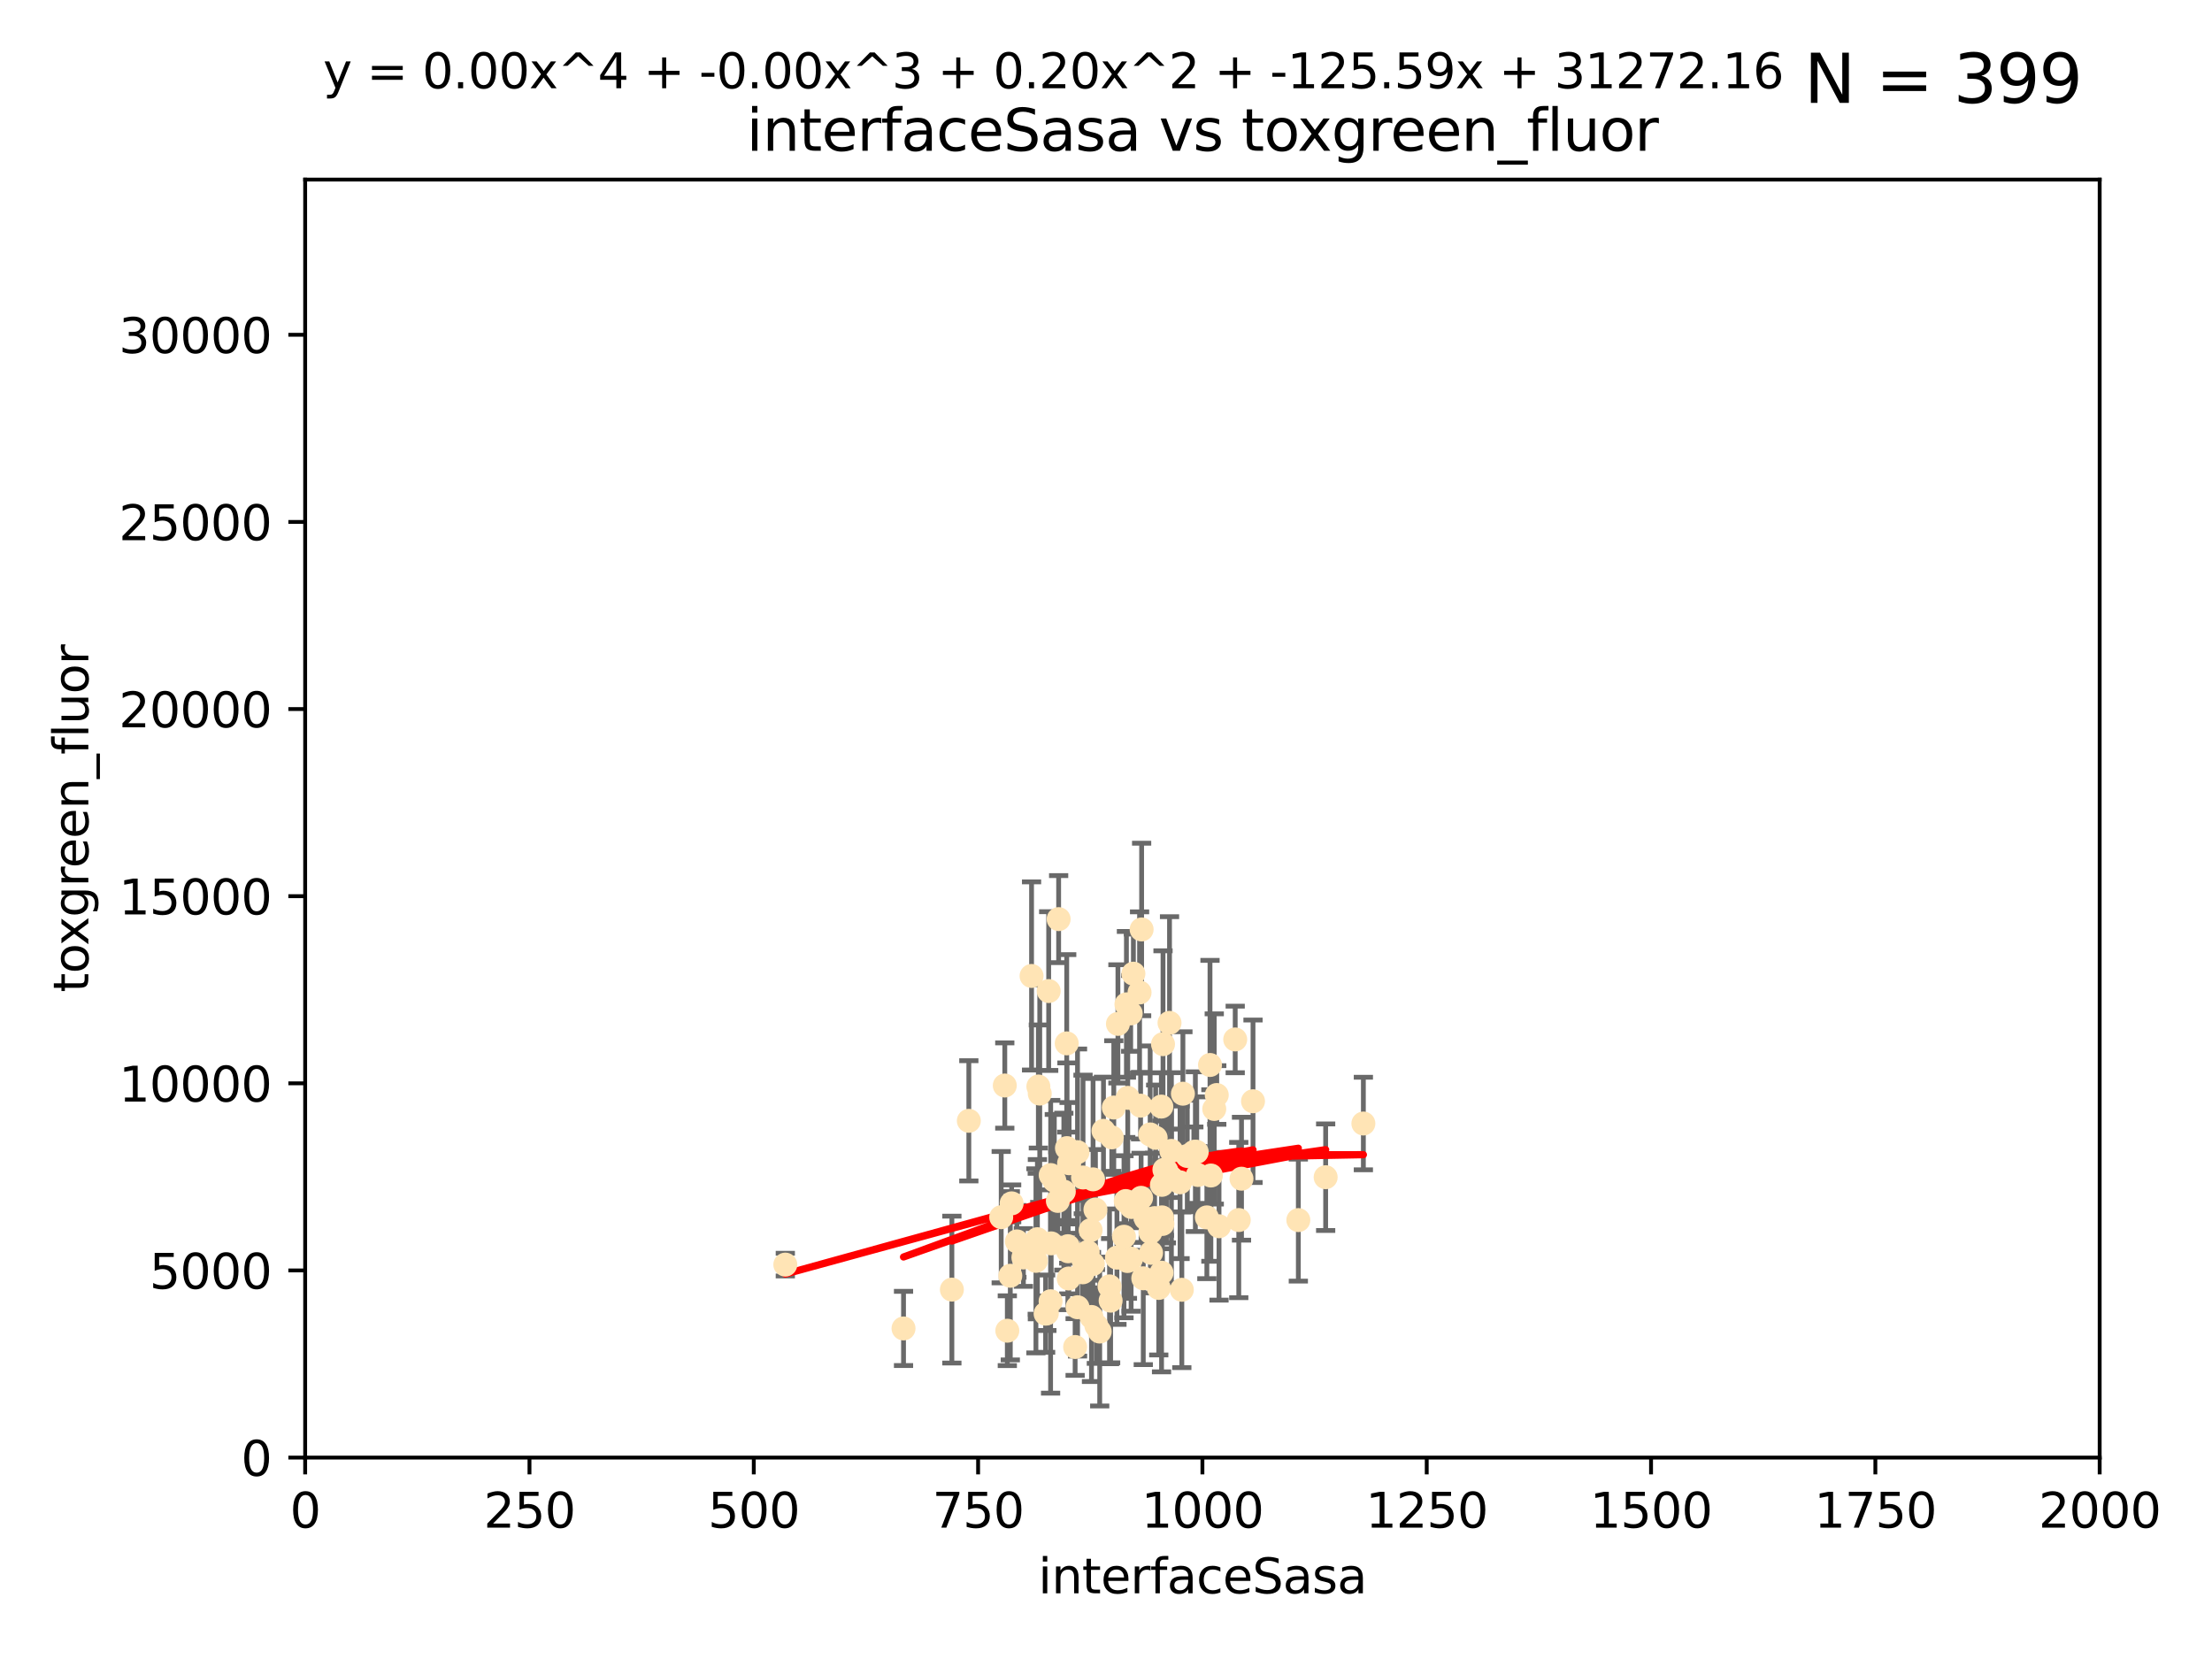 <?xml version="1.0" encoding="utf-8" standalone="no"?>
<!DOCTYPE svg PUBLIC "-//W3C//DTD SVG 1.1//EN"
  "http://www.w3.org/Graphics/SVG/1.1/DTD/svg11.dtd">
<svg xmlns:xlink="http://www.w3.org/1999/xlink" width="460.8pt" height="345.6pt" viewBox="0 0 460.8 345.6" xmlns="http://www.w3.org/2000/svg" version="1.1">
 <defs>
  <style type="text/css">*{stroke-linejoin: round; stroke-linecap: butt}</style>
 </defs>
 <g id="figure_1">
  <g id="patch_1">
   <path d="M 0 345.6 
L 460.8 345.6 
L 460.8 0 
L 0 0 
z
" style="fill: #ffffff"/>
  </g>
  <g id="axes_1">
   <g id="patch_2">
    <path d="M 63.571 303.64 
L 437.4 303.64 
L 437.4 37.411 
L 63.571 37.411 
z
" style="fill: #ffffff"/>
   </g>
   <g id="PathCollection_1">
    <defs>
     <path id="m3e68901c52" d="M 0 1.118 
C 0.297 1.118 0.581 1 0.791 0.791 
C 1 0.581 1.118 0.297 1.118 0 
C 1.118 -0.297 1 -0.581 0.791 -0.791 
C 0.581 -1 0.297 -1.118 0 -1.118 
C -0.297 -1.118 -0.581 -1 -0.791 -0.791 
C -1 -0.581 -1.118 -0.297 -1.118 0 
C -1.118 0.297 -1 0.581 -0.791 0.791 
C -0.581 1 -0.297 1.118 0 1.118 
z
" style="stroke: #ffe4b5"/>
    </defs>
    <g clip-path="url(#pe7b67d07c5)">
     <use xlink:href="#m3e68901c52" x="257.317" y="216.536" style="fill: #ffe4b5; stroke: #ffe4b5"/>
     <use xlink:href="#m3e68901c52" x="253.473" y="228.111" style="fill: #ffe4b5; stroke: #ffe4b5"/>
     <use xlink:href="#m3e68901c52" x="249.544" y="244.769" style="fill: #ffe4b5; stroke: #ffe4b5"/>
     <use xlink:href="#m3e68901c52" x="284.016" y="234.05" style="fill: #ffe4b5; stroke: #ffe4b5"/>
     <use xlink:href="#m3e68901c52" x="252.951" y="231.017" style="fill: #ffe4b5; stroke: #ffe4b5"/>
     <use xlink:href="#m3e68901c52" x="240.747" y="237.027" style="fill: #ffe4b5; stroke: #ffe4b5"/>
     <use xlink:href="#m3e68901c52" x="261.026" y="229.412" style="fill: #ffe4b5; stroke: #ffe4b5"/>
     <use xlink:href="#m3e68901c52" x="238.166" y="266.293" style="fill: #ffe4b5; stroke: #ffe4b5"/>
     <use xlink:href="#m3e68901c52" x="224.473" y="272.322" style="fill: #ffe4b5; stroke: #ffe4b5"/>
     <use xlink:href="#m3e68901c52" x="258.058" y="254.155" style="fill: #ffe4b5; stroke: #ffe4b5"/>
     <use xlink:href="#m3e68901c52" x="249.299" y="239.982" style="fill: #ffe4b5; stroke: #ffe4b5"/>
     <use xlink:href="#m3e68901c52" x="244.02" y="239.753" style="fill: #ffe4b5; stroke: #ffe4b5"/>
     <use xlink:href="#m3e68901c52" x="234.146" y="257.637" style="fill: #ffe4b5; stroke: #ffe4b5"/>
     <use xlink:href="#m3e68901c52" x="222.456" y="259.605" style="fill: #ffe4b5; stroke: #ffe4b5"/>
     <use xlink:href="#m3e68901c52" x="242.065" y="253.6" style="fill: #ffe4b5; stroke: #ffe4b5"/>
     <use xlink:href="#m3e68901c52" x="229.876" y="235.57" style="fill: #ffe4b5; stroke: #ffe4b5"/>
     <use xlink:href="#m3e68901c52" x="241.972" y="265.126" style="fill: #ffe4b5; stroke: #ffe4b5"/>
     <use xlink:href="#m3e68901c52" x="253.945" y="255.451" style="fill: #ffe4b5; stroke: #ffe4b5"/>
     <use xlink:href="#m3e68901c52" x="237.712" y="249.525" style="fill: #ffe4b5; stroke: #ffe4b5"/>
     <use xlink:href="#m3e68901c52" x="270.467" y="254.168" style="fill: #ffe4b5; stroke: #ffe4b5"/>
     <use xlink:href="#m3e68901c52" x="219.634" y="245.935" style="fill: #ffe4b5; stroke: #ffe4b5"/>
     <use xlink:href="#m3e68901c52" x="236.108" y="202.832" style="fill: #ffe4b5; stroke: #ffe4b5"/>
     <use xlink:href="#m3e68901c52" x="234.932" y="228.7" style="fill: #ffe4b5; stroke: #ffe4b5"/>
     <use xlink:href="#m3e68901c52" x="216.31" y="226.335" style="fill: #ffe4b5; stroke: #ffe4b5"/>
     <use xlink:href="#m3e68901c52" x="225.615" y="245.292" style="fill: #ffe4b5; stroke: #ffe4b5"/>
     <use xlink:href="#m3e68901c52" x="227.705" y="245.681" style="fill: #ffe4b5; stroke: #ffe4b5"/>
     <use xlink:href="#m3e68901c52" x="214.893" y="203.309" style="fill: #ffe4b5; stroke: #ffe4b5"/>
     <use xlink:href="#m3e68901c52" x="215.804" y="262.659" style="fill: #ffe4b5; stroke: #ffe4b5"/>
     <use xlink:href="#m3e68901c52" x="251.411" y="253.603" style="fill: #ffe4b5; stroke: #ffe4b5"/>
     <use xlink:href="#m3e68901c52" x="220.37" y="250.173" style="fill: #ffe4b5; stroke: #ffe4b5"/>
     <use xlink:href="#m3e68901c52" x="221.615" y="248.241" style="fill: #ffe4b5; stroke: #ffe4b5"/>
     <use xlink:href="#m3e68901c52" x="244.026" y="245.382" style="fill: #ffe4b5; stroke: #ffe4b5"/>
     <use xlink:href="#m3e68901c52" x="247.332" y="240.809" style="fill: #ffe4b5; stroke: #ffe4b5"/>
     <use xlink:href="#m3e68901c52" x="242.979" y="243.885" style="fill: #ffe4b5; stroke: #ffe4b5"/>
     <use xlink:href="#m3e68901c52" x="227.196" y="256.268" style="fill: #ffe4b5; stroke: #ffe4b5"/>
     <use xlink:href="#m3e68901c52" x="216.11" y="258.147" style="fill: #ffe4b5; stroke: #ffe4b5"/>
     <use xlink:href="#m3e68901c52" x="222.639" y="266.337" style="fill: #ffe4b5; stroke: #ffe4b5"/>
     <use xlink:href="#m3e68901c52" x="242.278" y="217.517" style="fill: #ffe4b5; stroke: #ffe4b5"/>
     <use xlink:href="#m3e68901c52" x="234.51" y="250.198" style="fill: #ffe4b5; stroke: #ffe4b5"/>
     <use xlink:href="#m3e68901c52" x="210.465" y="265.765" style="fill: #ffe4b5; stroke: #ffe4b5"/>
     <use xlink:href="#m3e68901c52" x="223.97" y="280.604" style="fill: #ffe4b5; stroke: #ffe4b5"/>
     <use xlink:href="#m3e68901c52" x="224.465" y="240.015" style="fill: #ffe4b5; stroke: #ffe4b5"/>
     <use xlink:href="#m3e68901c52" x="163.595" y="263.441" style="fill: #ffe4b5; stroke: #ffe4b5"/>
     <use xlink:href="#m3e68901c52" x="222.712" y="242.322" style="fill: #ffe4b5; stroke: #ffe4b5"/>
     <use xlink:href="#m3e68901c52" x="237.605" y="230.33" style="fill: #ffe4b5; stroke: #ffe4b5"/>
     <use xlink:href="#m3e68901c52" x="216.077" y="259.103" style="fill: #ffe4b5; stroke: #ffe4b5"/>
     <use xlink:href="#m3e68901c52" x="252.25" y="244.88" style="fill: #ffe4b5; stroke: #ffe4b5"/>
     <use xlink:href="#m3e68901c52" x="209.316" y="226.132" style="fill: #ffe4b5; stroke: #ffe4b5"/>
     <use xlink:href="#m3e68901c52" x="229.09" y="277.386" style="fill: #ffe4b5; stroke: #ffe4b5"/>
     <use xlink:href="#m3e68901c52" x="241.932" y="230.52" style="fill: #ffe4b5; stroke: #ffe4b5"/>
     <use xlink:href="#m3e68901c52" x="243.633" y="213.083" style="fill: #ffe4b5; stroke: #ffe4b5"/>
     <use xlink:href="#m3e68901c52" x="218.858" y="271.074" style="fill: #ffe4b5; stroke: #ffe4b5"/>
     <use xlink:href="#m3e68901c52" x="218.972" y="259.016" style="fill: #ffe4b5; stroke: #ffe4b5"/>
     <use xlink:href="#m3e68901c52" x="231.364" y="270.951" style="fill: #ffe4b5; stroke: #ffe4b5"/>
     <use xlink:href="#m3e68901c52" x="218.877" y="244.786" style="fill: #ffe4b5; stroke: #ffe4b5"/>
     <use xlink:href="#m3e68901c52" x="258.628" y="245.545" style="fill: #ffe4b5; stroke: #ffe4b5"/>
     <use xlink:href="#m3e68901c52" x="239.648" y="256.689" style="fill: #ffe4b5; stroke: #ffe4b5"/>
     <use xlink:href="#m3e68901c52" x="222.508" y="260.664" style="fill: #ffe4b5; stroke: #ffe4b5"/>
     <use xlink:href="#m3e68901c52" x="227.662" y="263.316" style="fill: #ffe4b5; stroke: #ffe4b5"/>
     <use xlink:href="#m3e68901c52" x="235.544" y="211.111" style="fill: #ffe4b5; stroke: #ffe4b5"/>
     <use xlink:href="#m3e68901c52" x="231.609" y="236.934" style="fill: #ffe4b5; stroke: #ffe4b5"/>
     <use xlink:href="#m3e68901c52" x="216.6" y="227.815" style="fill: #ffe4b5; stroke: #ffe4b5"/>
     <use xlink:href="#m3e68901c52" x="238.682" y="253.828" style="fill: #ffe4b5; stroke: #ffe4b5"/>
     <use xlink:href="#m3e68901c52" x="198.294" y="268.649" style="fill: #ffe4b5; stroke: #ffe4b5"/>
     <use xlink:href="#m3e68901c52" x="246.422" y="227.838" style="fill: #ffe4b5; stroke: #ffe4b5"/>
     <use xlink:href="#m3e68901c52" x="235.632" y="262.194" style="fill: #ffe4b5; stroke: #ffe4b5"/>
     <use xlink:href="#m3e68901c52" x="252.065" y="221.853" style="fill: #ffe4b5; stroke: #ffe4b5"/>
     <use xlink:href="#m3e68901c52" x="218.46" y="206.457" style="fill: #ffe4b5; stroke: #ffe4b5"/>
     <use xlink:href="#m3e68901c52" x="213.191" y="261.955" style="fill: #ffe4b5; stroke: #ffe4b5"/>
     <use xlink:href="#m3e68901c52" x="217.82" y="273.662" style="fill: #ffe4b5; stroke: #ffe4b5"/>
     <use xlink:href="#m3e68901c52" x="234.865" y="262.694" style="fill: #ffe4b5; stroke: #ffe4b5"/>
     <use xlink:href="#m3e68901c52" x="237.822" y="193.623" style="fill: #ffe4b5; stroke: #ffe4b5"/>
     <use xlink:href="#m3e68901c52" x="242.043" y="246.826" style="fill: #ffe4b5; stroke: #ffe4b5"/>
     <use xlink:href="#m3e68901c52" x="220.534" y="191.469" style="fill: #ffe4b5; stroke: #ffe4b5"/>
     <use xlink:href="#m3e68901c52" x="276.158" y="245.234" style="fill: #ffe4b5; stroke: #ffe4b5"/>
     <use xlink:href="#m3e68901c52" x="232.678" y="261.986" style="fill: #ffe4b5; stroke: #ffe4b5"/>
     <use xlink:href="#m3e68901c52" x="234.656" y="209.222" style="fill: #ffe4b5; stroke: #ffe4b5"/>
     <use xlink:href="#m3e68901c52" x="226.589" y="260.815" style="fill: #ffe4b5; stroke: #ffe4b5"/>
     <use xlink:href="#m3e68901c52" x="225.557" y="265.045" style="fill: #ffe4b5; stroke: #ffe4b5"/>
     <use xlink:href="#m3e68901c52" x="242.568" y="243.672" style="fill: #ffe4b5; stroke: #ffe4b5"/>
     <use xlink:href="#m3e68901c52" x="246.196" y="268.684" style="fill: #ffe4b5; stroke: #ffe4b5"/>
     <use xlink:href="#m3e68901c52" x="245.83" y="246.295" style="fill: #ffe4b5; stroke: #ffe4b5"/>
     <use xlink:href="#m3e68901c52" x="232.022" y="230.72" style="fill: #ffe4b5; stroke: #ffe4b5"/>
     <use xlink:href="#m3e68901c52" x="241.39" y="268.302" style="fill: #ffe4b5; stroke: #ffe4b5"/>
     <use xlink:href="#m3e68901c52" x="249.02" y="239.911" style="fill: #ffe4b5; stroke: #ffe4b5"/>
     <use xlink:href="#m3e68901c52" x="225.673" y="262.419" style="fill: #ffe4b5; stroke: #ffe4b5"/>
     <use xlink:href="#m3e68901c52" x="222.217" y="217.353" style="fill: #ffe4b5; stroke: #ffe4b5"/>
     <use xlink:href="#m3e68901c52" x="211.839" y="258.605" style="fill: #ffe4b5; stroke: #ffe4b5"/>
     <use xlink:href="#m3e68901c52" x="240.525" y="253.753" style="fill: #ffe4b5; stroke: #ffe4b5"/>
     <use xlink:href="#m3e68901c52" x="232.884" y="213.294" style="fill: #ffe4b5; stroke: #ffe4b5"/>
     <use xlink:href="#m3e68901c52" x="242.155" y="254.975" style="fill: #ffe4b5; stroke: #ffe4b5"/>
     <use xlink:href="#m3e68901c52" x="239.789" y="260.985" style="fill: #ffe4b5; stroke: #ffe4b5"/>
     <use xlink:href="#m3e68901c52" x="228.2" y="251.971" style="fill: #ffe4b5; stroke: #ffe4b5"/>
     <use xlink:href="#m3e68901c52" x="188.221" y="276.739" style="fill: #ffe4b5; stroke: #ffe4b5"/>
     <use xlink:href="#m3e68901c52" x="208.57" y="253.562" style="fill: #ffe4b5; stroke: #ffe4b5"/>
     <use xlink:href="#m3e68901c52" x="227.377" y="274.347" style="fill: #ffe4b5; stroke: #ffe4b5"/>
     <use xlink:href="#m3e68901c52" x="231.136" y="267.976" style="fill: #ffe4b5; stroke: #ffe4b5"/>
     <use xlink:href="#m3e68901c52" x="209.843" y="277.211" style="fill: #ffe4b5; stroke: #ffe4b5"/>
     <use xlink:href="#m3e68901c52" x="235.708" y="251.441" style="fill: #ffe4b5; stroke: #ffe4b5"/>
     <use xlink:href="#m3e68901c52" x="201.826" y="233.485" style="fill: #ffe4b5; stroke: #ffe4b5"/>
     <use xlink:href="#m3e68901c52" x="210.744" y="250.681" style="fill: #ffe4b5; stroke: #ffe4b5"/>
     <use xlink:href="#m3e68901c52" x="248.697" y="239.983" style="fill: #ffe4b5; stroke: #ffe4b5"/>
     <use xlink:href="#m3e68901c52" x="228.389" y="276.151" style="fill: #ffe4b5; stroke: #ffe4b5"/>
     <use xlink:href="#m3e68901c52" x="237.392" y="206.748" style="fill: #ffe4b5; stroke: #ffe4b5"/>
     <use xlink:href="#m3e68901c52" x="239.6" y="236.321" style="fill: #ffe4b5; stroke: #ffe4b5"/>
     <use xlink:href="#m3e68901c52" x="222.265" y="239.171" style="fill: #ffe4b5; stroke: #ffe4b5"/>
     <use xlink:href="#m3e68901c52" x="218.08" y="273.573" style="fill: #ffe4b5; stroke: #ffe4b5"/>
    </g>
   </g>
   <g id="matplotlib.axis_1">
    <g id="xtick_1">
     <g id="line2d_1">
      <defs>
       <path id="m5e07bdb686" d="M 0 0 
L 0 3.5 
" style="stroke: #000000; stroke-width: 0.8"/>
      </defs>
      <g>
       <use xlink:href="#m5e07bdb686" x="63.571" y="303.64" style="stroke: #000000; stroke-width: 0.8"/>
      </g>
     </g>
     <g id="text_1">
      <!-- 0 -->
      <g transform="translate(60.39 318.238)scale(0.1 -0.1)">
       <defs>
        <path id="DejaVuSans-30" d="M 2034 4250 
Q 1547 4250 1301 3770 
Q 1056 3291 1056 2328 
Q 1056 1369 1301 889 
Q 1547 409 2034 409 
Q 2525 409 2770 889 
Q 3016 1369 3016 2328 
Q 3016 3291 2770 3770 
Q 2525 4250 2034 4250 
z
M 2034 4750 
Q 2819 4750 3233 4129 
Q 3647 3509 3647 2328 
Q 3647 1150 3233 529 
Q 2819 -91 2034 -91 
Q 1250 -91 836 529 
Q 422 1150 422 2328 
Q 422 3509 836 4129 
Q 1250 4750 2034 4750 
z
" transform="scale(0.016)"/>
       </defs>
       <use xlink:href="#DejaVuSans-30"/>
      </g>
     </g>
    </g>
    <g id="xtick_2">
     <g id="line2d_2">
      <g>
       <use xlink:href="#m5e07bdb686" x="110.3" y="303.64" style="stroke: #000000; stroke-width: 0.8"/>
      </g>
     </g>
     <g id="text_2">
      <!-- 250 -->
      <g transform="translate(100.756 318.238)scale(0.1 -0.1)">
       <defs>
        <path id="DejaVuSans-32" d="M 1228 531 
L 3431 531 
L 3431 0 
L 469 0 
L 469 531 
Q 828 903 1448 1529 
Q 2069 2156 2228 2338 
Q 2531 2678 2651 2914 
Q 2772 3150 2772 3378 
Q 2772 3750 2511 3984 
Q 2250 4219 1831 4219 
Q 1534 4219 1204 4116 
Q 875 4013 500 3803 
L 500 4441 
Q 881 4594 1212 4672 
Q 1544 4750 1819 4750 
Q 2544 4750 2975 4387 
Q 3406 4025 3406 3419 
Q 3406 3131 3298 2873 
Q 3191 2616 2906 2266 
Q 2828 2175 2409 1742 
Q 1991 1309 1228 531 
z
" transform="scale(0.016)"/>
        <path id="DejaVuSans-35" d="M 691 4666 
L 3169 4666 
L 3169 4134 
L 1269 4134 
L 1269 2991 
Q 1406 3038 1543 3061 
Q 1681 3084 1819 3084 
Q 2600 3084 3056 2656 
Q 3513 2228 3513 1497 
Q 3513 744 3044 326 
Q 2575 -91 1722 -91 
Q 1428 -91 1123 -41 
Q 819 9 494 109 
L 494 744 
Q 775 591 1075 516 
Q 1375 441 1709 441 
Q 2250 441 2565 725 
Q 2881 1009 2881 1497 
Q 2881 1984 2565 2268 
Q 2250 2553 1709 2553 
Q 1456 2553 1204 2497 
Q 953 2441 691 2322 
L 691 4666 
z
" transform="scale(0.016)"/>
       </defs>
       <use xlink:href="#DejaVuSans-32"/>
       <use xlink:href="#DejaVuSans-35" x="63.623"/>
       <use xlink:href="#DejaVuSans-30" x="127.246"/>
      </g>
     </g>
    </g>
    <g id="xtick_3">
     <g id="line2d_3">
      <g>
       <use xlink:href="#m5e07bdb686" x="157.028" y="303.64" style="stroke: #000000; stroke-width: 0.8"/>
      </g>
     </g>
     <g id="text_3">
      <!-- 500 -->
      <g transform="translate(147.485 318.238)scale(0.1 -0.1)">
       <use xlink:href="#DejaVuSans-35"/>
       <use xlink:href="#DejaVuSans-30" x="63.623"/>
       <use xlink:href="#DejaVuSans-30" x="127.246"/>
      </g>
     </g>
    </g>
    <g id="xtick_4">
     <g id="line2d_4">
      <g>
       <use xlink:href="#m5e07bdb686" x="203.757" y="303.64" style="stroke: #000000; stroke-width: 0.8"/>
      </g>
     </g>
     <g id="text_4">
      <!-- 750 -->
      <g transform="translate(194.213 318.238)scale(0.1 -0.1)">
       <defs>
        <path id="DejaVuSans-37" d="M 525 4666 
L 3525 4666 
L 3525 4397 
L 1831 0 
L 1172 0 
L 2766 4134 
L 525 4134 
L 525 4666 
z
" transform="scale(0.016)"/>
       </defs>
       <use xlink:href="#DejaVuSans-37"/>
       <use xlink:href="#DejaVuSans-35" x="63.623"/>
       <use xlink:href="#DejaVuSans-30" x="127.246"/>
      </g>
     </g>
    </g>
    <g id="xtick_5">
     <g id="line2d_5">
      <g>
       <use xlink:href="#m5e07bdb686" x="250.486" y="303.64" style="stroke: #000000; stroke-width: 0.8"/>
      </g>
     </g>
     <g id="text_5">
      <!-- 1000 -->
      <g transform="translate(237.761 318.238)scale(0.1 -0.1)">
       <defs>
        <path id="DejaVuSans-31" d="M 794 531 
L 1825 531 
L 1825 4091 
L 703 3866 
L 703 4441 
L 1819 4666 
L 2450 4666 
L 2450 531 
L 3481 531 
L 3481 0 
L 794 0 
L 794 531 
z
" transform="scale(0.016)"/>
       </defs>
       <use xlink:href="#DejaVuSans-31"/>
       <use xlink:href="#DejaVuSans-30" x="63.623"/>
       <use xlink:href="#DejaVuSans-30" x="127.246"/>
       <use xlink:href="#DejaVuSans-30" x="190.869"/>
      </g>
     </g>
    </g>
    <g id="xtick_6">
     <g id="line2d_6">
      <g>
       <use xlink:href="#m5e07bdb686" x="297.214" y="303.64" style="stroke: #000000; stroke-width: 0.8"/>
      </g>
     </g>
     <g id="text_6">
      <!-- 1250 -->
      <g transform="translate(284.489 318.238)scale(0.1 -0.1)">
       <use xlink:href="#DejaVuSans-31"/>
       <use xlink:href="#DejaVuSans-32" x="63.623"/>
       <use xlink:href="#DejaVuSans-35" x="127.246"/>
       <use xlink:href="#DejaVuSans-30" x="190.869"/>
      </g>
     </g>
    </g>
    <g id="xtick_7">
     <g id="line2d_7">
      <g>
       <use xlink:href="#m5e07bdb686" x="343.943" y="303.64" style="stroke: #000000; stroke-width: 0.8"/>
      </g>
     </g>
     <g id="text_7">
      <!-- 1500 -->
      <g transform="translate(331.218 318.238)scale(0.1 -0.1)">
       <use xlink:href="#DejaVuSans-31"/>
       <use xlink:href="#DejaVuSans-35" x="63.623"/>
       <use xlink:href="#DejaVuSans-30" x="127.246"/>
       <use xlink:href="#DejaVuSans-30" x="190.869"/>
      </g>
     </g>
    </g>
    <g id="xtick_8">
     <g id="line2d_8">
      <g>
       <use xlink:href="#m5e07bdb686" x="390.671" y="303.64" style="stroke: #000000; stroke-width: 0.8"/>
      </g>
     </g>
     <g id="text_8">
      <!-- 1750 -->
      <g transform="translate(377.946 318.238)scale(0.1 -0.1)">
       <use xlink:href="#DejaVuSans-31"/>
       <use xlink:href="#DejaVuSans-37" x="63.623"/>
       <use xlink:href="#DejaVuSans-35" x="127.246"/>
       <use xlink:href="#DejaVuSans-30" x="190.869"/>
      </g>
     </g>
    </g>
    <g id="xtick_9">
     <g id="line2d_9">
      <g>
       <use xlink:href="#m5e07bdb686" x="437.4" y="303.64" style="stroke: #000000; stroke-width: 0.8"/>
      </g>
     </g>
     <g id="text_9">
      <!-- 2000 -->
      <g transform="translate(424.675 318.238)scale(0.1 -0.1)">
       <use xlink:href="#DejaVuSans-32"/>
       <use xlink:href="#DejaVuSans-30" x="63.623"/>
       <use xlink:href="#DejaVuSans-30" x="127.246"/>
       <use xlink:href="#DejaVuSans-30" x="190.869"/>
      </g>
     </g>
    </g>
    <g id="text_10">
     <!-- interfaceSasa -->
     <g transform="translate(216.279 331.917)scale(0.1 -0.1)">
      <defs>
       <path id="DejaVuSans-69" d="M 603 3500 
L 1178 3500 
L 1178 0 
L 603 0 
L 603 3500 
z
M 603 4863 
L 1178 4863 
L 1178 4134 
L 603 4134 
L 603 4863 
z
" transform="scale(0.016)"/>
       <path id="DejaVuSans-6e" d="M 3513 2113 
L 3513 0 
L 2938 0 
L 2938 2094 
Q 2938 2591 2744 2837 
Q 2550 3084 2163 3084 
Q 1697 3084 1428 2787 
Q 1159 2491 1159 1978 
L 1159 0 
L 581 0 
L 581 3500 
L 1159 3500 
L 1159 2956 
Q 1366 3272 1645 3428 
Q 1925 3584 2291 3584 
Q 2894 3584 3203 3211 
Q 3513 2838 3513 2113 
z
" transform="scale(0.016)"/>
       <path id="DejaVuSans-74" d="M 1172 4494 
L 1172 3500 
L 2356 3500 
L 2356 3053 
L 1172 3053 
L 1172 1153 
Q 1172 725 1289 603 
Q 1406 481 1766 481 
L 2356 481 
L 2356 0 
L 1766 0 
Q 1100 0 847 248 
Q 594 497 594 1153 
L 594 3053 
L 172 3053 
L 172 3500 
L 594 3500 
L 594 4494 
L 1172 4494 
z
" transform="scale(0.016)"/>
       <path id="DejaVuSans-65" d="M 3597 1894 
L 3597 1613 
L 953 1613 
Q 991 1019 1311 708 
Q 1631 397 2203 397 
Q 2534 397 2845 478 
Q 3156 559 3463 722 
L 3463 178 
Q 3153 47 2828 -22 
Q 2503 -91 2169 -91 
Q 1331 -91 842 396 
Q 353 884 353 1716 
Q 353 2575 817 3079 
Q 1281 3584 2069 3584 
Q 2775 3584 3186 3129 
Q 3597 2675 3597 1894 
z
M 3022 2063 
Q 3016 2534 2758 2815 
Q 2500 3097 2075 3097 
Q 1594 3097 1305 2825 
Q 1016 2553 972 2059 
L 3022 2063 
z
" transform="scale(0.016)"/>
       <path id="DejaVuSans-72" d="M 2631 2963 
Q 2534 3019 2420 3045 
Q 2306 3072 2169 3072 
Q 1681 3072 1420 2755 
Q 1159 2438 1159 1844 
L 1159 0 
L 581 0 
L 581 3500 
L 1159 3500 
L 1159 2956 
Q 1341 3275 1631 3429 
Q 1922 3584 2338 3584 
Q 2397 3584 2469 3576 
Q 2541 3569 2628 3553 
L 2631 2963 
z
" transform="scale(0.016)"/>
       <path id="DejaVuSans-66" d="M 2375 4863 
L 2375 4384 
L 1825 4384 
Q 1516 4384 1395 4259 
Q 1275 4134 1275 3809 
L 1275 3500 
L 2222 3500 
L 2222 3053 
L 1275 3053 
L 1275 0 
L 697 0 
L 697 3053 
L 147 3053 
L 147 3500 
L 697 3500 
L 697 3744 
Q 697 4328 969 4595 
Q 1241 4863 1831 4863 
L 2375 4863 
z
" transform="scale(0.016)"/>
       <path id="DejaVuSans-61" d="M 2194 1759 
Q 1497 1759 1228 1600 
Q 959 1441 959 1056 
Q 959 750 1161 570 
Q 1363 391 1709 391 
Q 2188 391 2477 730 
Q 2766 1069 2766 1631 
L 2766 1759 
L 2194 1759 
z
M 3341 1997 
L 3341 0 
L 2766 0 
L 2766 531 
Q 2569 213 2275 61 
Q 1981 -91 1556 -91 
Q 1019 -91 701 211 
Q 384 513 384 1019 
Q 384 1609 779 1909 
Q 1175 2209 1959 2209 
L 2766 2209 
L 2766 2266 
Q 2766 2663 2505 2880 
Q 2244 3097 1772 3097 
Q 1472 3097 1187 3025 
Q 903 2953 641 2809 
L 641 3341 
Q 956 3463 1253 3523 
Q 1550 3584 1831 3584 
Q 2591 3584 2966 3190 
Q 3341 2797 3341 1997 
z
" transform="scale(0.016)"/>
       <path id="DejaVuSans-63" d="M 3122 3366 
L 3122 2828 
Q 2878 2963 2633 3030 
Q 2388 3097 2138 3097 
Q 1578 3097 1268 2742 
Q 959 2388 959 1747 
Q 959 1106 1268 751 
Q 1578 397 2138 397 
Q 2388 397 2633 464 
Q 2878 531 3122 666 
L 3122 134 
Q 2881 22 2623 -34 
Q 2366 -91 2075 -91 
Q 1284 -91 818 406 
Q 353 903 353 1747 
Q 353 2603 823 3093 
Q 1294 3584 2113 3584 
Q 2378 3584 2631 3529 
Q 2884 3475 3122 3366 
z
" transform="scale(0.016)"/>
       <path id="DejaVuSans-53" d="M 3425 4513 
L 3425 3897 
Q 3066 4069 2747 4153 
Q 2428 4238 2131 4238 
Q 1616 4238 1336 4038 
Q 1056 3838 1056 3469 
Q 1056 3159 1242 3001 
Q 1428 2844 1947 2747 
L 2328 2669 
Q 3034 2534 3370 2195 
Q 3706 1856 3706 1288 
Q 3706 609 3251 259 
Q 2797 -91 1919 -91 
Q 1588 -91 1214 -16 
Q 841 59 441 206 
L 441 856 
Q 825 641 1194 531 
Q 1563 422 1919 422 
Q 2459 422 2753 634 
Q 3047 847 3047 1241 
Q 3047 1584 2836 1778 
Q 2625 1972 2144 2069 
L 1759 2144 
Q 1053 2284 737 2584 
Q 422 2884 422 3419 
Q 422 4038 858 4394 
Q 1294 4750 2059 4750 
Q 2388 4750 2728 4690 
Q 3069 4631 3425 4513 
z
" transform="scale(0.016)"/>
       <path id="DejaVuSans-73" d="M 2834 3397 
L 2834 2853 
Q 2591 2978 2328 3040 
Q 2066 3103 1784 3103 
Q 1356 3103 1142 2972 
Q 928 2841 928 2578 
Q 928 2378 1081 2264 
Q 1234 2150 1697 2047 
L 1894 2003 
Q 2506 1872 2764 1633 
Q 3022 1394 3022 966 
Q 3022 478 2636 193 
Q 2250 -91 1575 -91 
Q 1294 -91 989 -36 
Q 684 19 347 128 
L 347 722 
Q 666 556 975 473 
Q 1284 391 1588 391 
Q 1994 391 2212 530 
Q 2431 669 2431 922 
Q 2431 1156 2273 1281 
Q 2116 1406 1581 1522 
L 1381 1569 
Q 847 1681 609 1914 
Q 372 2147 372 2553 
Q 372 3047 722 3315 
Q 1072 3584 1716 3584 
Q 2034 3584 2315 3537 
Q 2597 3491 2834 3397 
z
" transform="scale(0.016)"/>
      </defs>
      <use xlink:href="#DejaVuSans-69"/>
      <use xlink:href="#DejaVuSans-6e" x="27.783"/>
      <use xlink:href="#DejaVuSans-74" x="91.162"/>
      <use xlink:href="#DejaVuSans-65" x="130.371"/>
      <use xlink:href="#DejaVuSans-72" x="191.895"/>
      <use xlink:href="#DejaVuSans-66" x="233.008"/>
      <use xlink:href="#DejaVuSans-61" x="268.213"/>
      <use xlink:href="#DejaVuSans-63" x="329.492"/>
      <use xlink:href="#DejaVuSans-65" x="384.473"/>
      <use xlink:href="#DejaVuSans-53" x="445.996"/>
      <use xlink:href="#DejaVuSans-61" x="509.473"/>
      <use xlink:href="#DejaVuSans-73" x="570.752"/>
      <use xlink:href="#DejaVuSans-61" x="622.852"/>
     </g>
    </g>
   </g>
   <g id="matplotlib.axis_2">
    <g id="ytick_1">
     <g id="line2d_10">
      <defs>
       <path id="md320efdec4" d="M 0 0 
L -3.5 0 
" style="stroke: #000000; stroke-width: 0.8"/>
      </defs>
      <g>
       <use xlink:href="#md320efdec4" x="63.571" y="303.64" style="stroke: #000000; stroke-width: 0.8"/>
      </g>
     </g>
     <g id="text_11">
      <!-- 0 -->
      <g transform="translate(50.209 307.439)scale(0.1 -0.1)">
       <use xlink:href="#DejaVuSans-30"/>
      </g>
     </g>
    </g>
    <g id="ytick_2">
     <g id="line2d_11">
      <g>
       <use xlink:href="#md320efdec4" x="63.571" y="264.657" style="stroke: #000000; stroke-width: 0.8"/>
      </g>
     </g>
     <g id="text_12">
      <!-- 5000 -->
      <g transform="translate(31.121 268.457)scale(0.1 -0.1)">
       <use xlink:href="#DejaVuSans-35"/>
       <use xlink:href="#DejaVuSans-30" x="63.623"/>
       <use xlink:href="#DejaVuSans-30" x="127.246"/>
       <use xlink:href="#DejaVuSans-30" x="190.869"/>
      </g>
     </g>
    </g>
    <g id="ytick_3">
     <g id="line2d_12">
      <g>
       <use xlink:href="#md320efdec4" x="63.571" y="225.675" style="stroke: #000000; stroke-width: 0.8"/>
      </g>
     </g>
     <g id="text_13">
      <!-- 10000 -->
      <g transform="translate(24.759 229.474)scale(0.1 -0.1)">
       <use xlink:href="#DejaVuSans-31"/>
       <use xlink:href="#DejaVuSans-30" x="63.623"/>
       <use xlink:href="#DejaVuSans-30" x="127.246"/>
       <use xlink:href="#DejaVuSans-30" x="190.869"/>
       <use xlink:href="#DejaVuSans-30" x="254.492"/>
      </g>
     </g>
    </g>
    <g id="ytick_4">
     <g id="line2d_13">
      <g>
       <use xlink:href="#md320efdec4" x="63.571" y="186.692" style="stroke: #000000; stroke-width: 0.8"/>
      </g>
     </g>
     <g id="text_14">
      <!-- 15000 -->
      <g transform="translate(24.759 190.492)scale(0.1 -0.1)">
       <use xlink:href="#DejaVuSans-31"/>
       <use xlink:href="#DejaVuSans-35" x="63.623"/>
       <use xlink:href="#DejaVuSans-30" x="127.246"/>
       <use xlink:href="#DejaVuSans-30" x="190.869"/>
       <use xlink:href="#DejaVuSans-30" x="254.492"/>
      </g>
     </g>
    </g>
    <g id="ytick_5">
     <g id="line2d_14">
      <g>
       <use xlink:href="#md320efdec4" x="63.571" y="147.71" style="stroke: #000000; stroke-width: 0.8"/>
      </g>
     </g>
     <g id="text_15">
      <!-- 20000 -->
      <g transform="translate(24.759 151.509)scale(0.1 -0.1)">
       <use xlink:href="#DejaVuSans-32"/>
       <use xlink:href="#DejaVuSans-30" x="63.623"/>
       <use xlink:href="#DejaVuSans-30" x="127.246"/>
       <use xlink:href="#DejaVuSans-30" x="190.869"/>
       <use xlink:href="#DejaVuSans-30" x="254.492"/>
      </g>
     </g>
    </g>
    <g id="ytick_6">
     <g id="line2d_15">
      <g>
       <use xlink:href="#md320efdec4" x="63.571" y="108.727" style="stroke: #000000; stroke-width: 0.8"/>
      </g>
     </g>
     <g id="text_16">
      <!-- 25000 -->
      <g transform="translate(24.759 112.527)scale(0.1 -0.1)">
       <use xlink:href="#DejaVuSans-32"/>
       <use xlink:href="#DejaVuSans-35" x="63.623"/>
       <use xlink:href="#DejaVuSans-30" x="127.246"/>
       <use xlink:href="#DejaVuSans-30" x="190.869"/>
       <use xlink:href="#DejaVuSans-30" x="254.492"/>
      </g>
     </g>
    </g>
    <g id="ytick_7">
     <g id="line2d_16">
      <g>
       <use xlink:href="#md320efdec4" x="63.571" y="69.745" style="stroke: #000000; stroke-width: 0.8"/>
      </g>
     </g>
     <g id="text_17">
      <!-- 30000 -->
      <g transform="translate(24.759 73.544)scale(0.1 -0.1)">
       <defs>
        <path id="DejaVuSans-33" d="M 2597 2516 
Q 3050 2419 3304 2112 
Q 3559 1806 3559 1356 
Q 3559 666 3084 287 
Q 2609 -91 1734 -91 
Q 1441 -91 1130 -33 
Q 819 25 488 141 
L 488 750 
Q 750 597 1062 519 
Q 1375 441 1716 441 
Q 2309 441 2620 675 
Q 2931 909 2931 1356 
Q 2931 1769 2642 2001 
Q 2353 2234 1838 2234 
L 1294 2234 
L 1294 2753 
L 1863 2753 
Q 2328 2753 2575 2939 
Q 2822 3125 2822 3475 
Q 2822 3834 2567 4026 
Q 2313 4219 1838 4219 
Q 1578 4219 1281 4162 
Q 984 4106 628 3988 
L 628 4550 
Q 988 4650 1302 4700 
Q 1616 4750 1894 4750 
Q 2613 4750 3031 4423 
Q 3450 4097 3450 3541 
Q 3450 3153 3228 2886 
Q 3006 2619 2597 2516 
z
" transform="scale(0.016)"/>
       </defs>
       <use xlink:href="#DejaVuSans-33"/>
       <use xlink:href="#DejaVuSans-30" x="63.623"/>
       <use xlink:href="#DejaVuSans-30" x="127.246"/>
       <use xlink:href="#DejaVuSans-30" x="190.869"/>
       <use xlink:href="#DejaVuSans-30" x="254.492"/>
      </g>
     </g>
    </g>
    <g id="text_18">
     <!-- toxgreen_fluor -->
     <g transform="translate(18.401 206.72)rotate(-90)scale(0.1 -0.1)">
      <defs>
       <path id="DejaVuSans-6f" d="M 1959 3097 
Q 1497 3097 1228 2736 
Q 959 2375 959 1747 
Q 959 1119 1226 758 
Q 1494 397 1959 397 
Q 2419 397 2687 759 
Q 2956 1122 2956 1747 
Q 2956 2369 2687 2733 
Q 2419 3097 1959 3097 
z
M 1959 3584 
Q 2709 3584 3137 3096 
Q 3566 2609 3566 1747 
Q 3566 888 3137 398 
Q 2709 -91 1959 -91 
Q 1206 -91 779 398 
Q 353 888 353 1747 
Q 353 2609 779 3096 
Q 1206 3584 1959 3584 
z
" transform="scale(0.016)"/>
       <path id="DejaVuSans-78" d="M 3513 3500 
L 2247 1797 
L 3578 0 
L 2900 0 
L 1881 1375 
L 863 0 
L 184 0 
L 1544 1831 
L 300 3500 
L 978 3500 
L 1906 2253 
L 2834 3500 
L 3513 3500 
z
" transform="scale(0.016)"/>
       <path id="DejaVuSans-67" d="M 2906 1791 
Q 2906 2416 2648 2759 
Q 2391 3103 1925 3103 
Q 1463 3103 1205 2759 
Q 947 2416 947 1791 
Q 947 1169 1205 825 
Q 1463 481 1925 481 
Q 2391 481 2648 825 
Q 2906 1169 2906 1791 
z
M 3481 434 
Q 3481 -459 3084 -895 
Q 2688 -1331 1869 -1331 
Q 1566 -1331 1297 -1286 
Q 1028 -1241 775 -1147 
L 775 -588 
Q 1028 -725 1275 -790 
Q 1522 -856 1778 -856 
Q 2344 -856 2625 -561 
Q 2906 -266 2906 331 
L 2906 616 
Q 2728 306 2450 153 
Q 2172 0 1784 0 
Q 1141 0 747 490 
Q 353 981 353 1791 
Q 353 2603 747 3093 
Q 1141 3584 1784 3584 
Q 2172 3584 2450 3431 
Q 2728 3278 2906 2969 
L 2906 3500 
L 3481 3500 
L 3481 434 
z
" transform="scale(0.016)"/>
       <path id="DejaVuSans-5f" d="M 3263 -1063 
L 3263 -1509 
L -63 -1509 
L -63 -1063 
L 3263 -1063 
z
" transform="scale(0.016)"/>
       <path id="DejaVuSans-6c" d="M 603 4863 
L 1178 4863 
L 1178 0 
L 603 0 
L 603 4863 
z
" transform="scale(0.016)"/>
       <path id="DejaVuSans-75" d="M 544 1381 
L 544 3500 
L 1119 3500 
L 1119 1403 
Q 1119 906 1312 657 
Q 1506 409 1894 409 
Q 2359 409 2629 706 
Q 2900 1003 2900 1516 
L 2900 3500 
L 3475 3500 
L 3475 0 
L 2900 0 
L 2900 538 
Q 2691 219 2414 64 
Q 2138 -91 1772 -91 
Q 1169 -91 856 284 
Q 544 659 544 1381 
z
M 1991 3584 
L 1991 3584 
z
" transform="scale(0.016)"/>
      </defs>
      <use xlink:href="#DejaVuSans-74"/>
      <use xlink:href="#DejaVuSans-6f" x="39.209"/>
      <use xlink:href="#DejaVuSans-78" x="97.266"/>
      <use xlink:href="#DejaVuSans-67" x="156.445"/>
      <use xlink:href="#DejaVuSans-72" x="219.922"/>
      <use xlink:href="#DejaVuSans-65" x="258.785"/>
      <use xlink:href="#DejaVuSans-65" x="320.309"/>
      <use xlink:href="#DejaVuSans-6e" x="381.832"/>
      <use xlink:href="#DejaVuSans-5f" x="445.211"/>
      <use xlink:href="#DejaVuSans-66" x="495.211"/>
      <use xlink:href="#DejaVuSans-6c" x="530.416"/>
      <use xlink:href="#DejaVuSans-75" x="558.199"/>
      <use xlink:href="#DejaVuSans-6f" x="621.578"/>
      <use xlink:href="#DejaVuSans-72" x="682.76"/>
     </g>
    </g>
   </g>
   <g id="LineCollection_1">
    <path d="M 257.317 223.469 
L 257.317 209.604 
" clip-path="url(#pe7b67d07c5)" style="fill: none; stroke: #696969"/>
    <path d="M 253.473 234.219 
L 253.473 222.003 
" clip-path="url(#pe7b67d07c5)" style="fill: none; stroke: #696969"/>
    <path d="M 249.544 250.685 
L 249.544 238.853 
" clip-path="url(#pe7b67d07c5)" style="fill: none; stroke: #696969"/>
    <path d="M 284.016 243.689 
L 284.016 224.412 
" clip-path="url(#pe7b67d07c5)" style="fill: none; stroke: #696969"/>
    <path d="M 252.951 250.833 
L 252.951 211.201 
" clip-path="url(#pe7b67d07c5)" style="fill: none; stroke: #696969"/>
    <path d="M 240.747 248.024 
L 240.747 226.03 
" clip-path="url(#pe7b67d07c5)" style="fill: none; stroke: #696969"/>
    <path d="M 261.026 246.337 
L 261.026 212.488 
" clip-path="url(#pe7b67d07c5)" style="fill: none; stroke: #696969"/>
    <path d="M 238.166 284.276 
L 238.166 248.31 
" clip-path="url(#pe7b67d07c5)" style="fill: none; stroke: #696969"/>
    <path d="M 224.473 282.497 
L 224.473 262.146 
" clip-path="url(#pe7b67d07c5)" style="fill: none; stroke: #696969"/>
    <path d="M 258.058 270.328 
L 258.058 237.981 
" clip-path="url(#pe7b67d07c5)" style="fill: none; stroke: #696969"/>
    <path d="M 249.299 251.468 
L 249.299 228.497 
" clip-path="url(#pe7b67d07c5)" style="fill: none; stroke: #696969"/>
    <path d="M 244.02 249.466 
L 244.02 230.041 
" clip-path="url(#pe7b67d07c5)" style="fill: none; stroke: #696969"/>
    <path d="M 234.146 274.518 
L 234.146 240.757 
" clip-path="url(#pe7b67d07c5)" style="fill: none; stroke: #696969"/>
    <path d="M 222.456 272.84 
L 222.456 246.37 
" clip-path="url(#pe7b67d07c5)" style="fill: none; stroke: #696969"/>
    <path d="M 242.065 265.392 
L 242.065 241.809 
" clip-path="url(#pe7b67d07c5)" style="fill: none; stroke: #696969"/>
    <path d="M 229.876 246.748 
L 229.876 224.391 
" clip-path="url(#pe7b67d07c5)" style="fill: none; stroke: #696969"/>
    <path d="M 241.972 285.783 
L 241.972 244.468 
" clip-path="url(#pe7b67d07c5)" style="fill: none; stroke: #696969"/>
    <path d="M 253.945 270.841 
L 253.945 240.061 
" clip-path="url(#pe7b67d07c5)" style="fill: none; stroke: #696969"/>
    <path d="M 237.712 258.812 
L 237.712 240.237 
" clip-path="url(#pe7b67d07c5)" style="fill: none; stroke: #696969"/>
    <path d="M 270.467 266.875 
L 270.467 241.462 
" clip-path="url(#pe7b67d07c5)" style="fill: none; stroke: #696969"/>
    <path d="M 219.634 259.703 
L 219.634 232.167 
" clip-path="url(#pe7b67d07c5)" style="fill: none; stroke: #696969"/>
    <path d="M 236.108 211.08 
L 236.108 194.584 
" clip-path="url(#pe7b67d07c5)" style="fill: none; stroke: #696969"/>
    <path d="M 234.932 245.96 
L 234.932 211.441 
" clip-path="url(#pe7b67d07c5)" style="fill: none; stroke: #696969"/>
    <path d="M 216.31 239.154 
L 216.31 213.517 
" clip-path="url(#pe7b67d07c5)" style="fill: none; stroke: #696969"/>
    <path d="M 225.615 266.609 
L 225.615 223.975 
" clip-path="url(#pe7b67d07c5)" style="fill: none; stroke: #696969"/>
    <path d="M 227.705 266.698 
L 227.705 224.664 
" clip-path="url(#pe7b67d07c5)" style="fill: none; stroke: #696969"/>
    <path d="M 214.893 222.906 
L 214.893 183.712 
" clip-path="url(#pe7b67d07c5)" style="fill: none; stroke: #696969"/>
    <path d="M 215.804 281.835 
L 215.804 243.483 
" clip-path="url(#pe7b67d07c5)" style="fill: none; stroke: #696969"/>
    <path d="M 251.411 266.366 
L 251.411 240.84 
" clip-path="url(#pe7b67d07c5)" style="fill: none; stroke: #696969"/>
    <path d="M 220.37 260.382 
L 220.37 239.965 
" clip-path="url(#pe7b67d07c5)" style="fill: none; stroke: #696969"/>
    <path d="M 221.615 264.583 
L 221.615 231.898 
" clip-path="url(#pe7b67d07c5)" style="fill: none; stroke: #696969"/>
    <path d="M 244.026 267.303 
L 244.026 223.462 
" clip-path="url(#pe7b67d07c5)" style="fill: none; stroke: #696969"/>
    <path d="M 247.332 252.428 
L 247.332 229.189 
" clip-path="url(#pe7b67d07c5)" style="fill: none; stroke: #696969"/>
    <path d="M 242.979 258.919 
L 242.979 228.852 
" clip-path="url(#pe7b67d07c5)" style="fill: none; stroke: #696969"/>
    <path d="M 227.196 261.286 
L 227.196 251.249 
" clip-path="url(#pe7b67d07c5)" style="fill: none; stroke: #696969"/>
    <path d="M 216.11 274.74 
L 216.11 241.554 
" clip-path="url(#pe7b67d07c5)" style="fill: none; stroke: #696969"/>
    <path d="M 222.639 269.529 
L 222.639 263.145 
" clip-path="url(#pe7b67d07c5)" style="fill: none; stroke: #696969"/>
    <path d="M 242.278 236.965 
L 242.278 198.07 
" clip-path="url(#pe7b67d07c5)" style="fill: none; stroke: #696969"/>
    <path d="M 234.51 263.456 
L 234.51 236.94 
" clip-path="url(#pe7b67d07c5)" style="fill: none; stroke: #696969"/>
    <path d="M 210.465 283.298 
L 210.465 248.232 
" clip-path="url(#pe7b67d07c5)" style="fill: none; stroke: #696969"/>
    <path d="M 223.97 286.511 
L 223.97 274.697 
" clip-path="url(#pe7b67d07c5)" style="fill: none; stroke: #696969"/>
    <path d="M 224.465 261.506 
L 224.465 218.525 
" clip-path="url(#pe7b67d07c5)" style="fill: none; stroke: #696969"/>
    <path d="M 163.595 265.806 
L 163.595 261.076 
" clip-path="url(#pe7b67d07c5)" style="fill: none; stroke: #696969"/>
    <path d="M 222.712 254.964 
L 222.712 229.68 
" clip-path="url(#pe7b67d07c5)" style="fill: none; stroke: #696969"/>
    <path d="M 237.605 237.263 
L 237.605 223.397 
" clip-path="url(#pe7b67d07c5)" style="fill: none; stroke: #696969"/>
    <path d="M 216.077 273.776 
L 216.077 244.43 
" clip-path="url(#pe7b67d07c5)" style="fill: none; stroke: #696969"/>
    <path d="M 252.25 262.745 
L 252.25 227.015 
" clip-path="url(#pe7b67d07c5)" style="fill: none; stroke: #696969"/>
    <path d="M 209.316 235.013 
L 209.316 217.251 
" clip-path="url(#pe7b67d07c5)" style="fill: none; stroke: #696969"/>
    <path d="M 229.09 292.889 
L 229.09 261.883 
" clip-path="url(#pe7b67d07c5)" style="fill: none; stroke: #696969"/>
    <path d="M 241.932 237.557 
L 241.932 223.483 
" clip-path="url(#pe7b67d07c5)" style="fill: none; stroke: #696969"/>
    <path d="M 243.633 235.205 
L 243.633 190.96 
" clip-path="url(#pe7b67d07c5)" style="fill: none; stroke: #696969"/>
    <path d="M 218.858 290.219 
L 218.858 251.929 
" clip-path="url(#pe7b67d07c5)" style="fill: none; stroke: #696969"/>
    <path d="M 218.972 270.165 
L 218.972 247.867 
" clip-path="url(#pe7b67d07c5)" style="fill: none; stroke: #696969"/>
    <path d="M 231.364 283.893 
L 231.364 258.01 
" clip-path="url(#pe7b67d07c5)" style="fill: none; stroke: #696969"/>
    <path d="M 218.877 260.343 
L 218.877 229.23 
" clip-path="url(#pe7b67d07c5)" style="fill: none; stroke: #696969"/>
    <path d="M 258.628 258.346 
L 258.628 232.745 
" clip-path="url(#pe7b67d07c5)" style="fill: none; stroke: #696969"/>
    <path d="M 239.648 267.066 
L 239.648 246.312 
" clip-path="url(#pe7b67d07c5)" style="fill: none; stroke: #696969"/>
    <path d="M 222.508 267.063 
L 222.508 254.265 
" clip-path="url(#pe7b67d07c5)" style="fill: none; stroke: #696969"/>
    <path d="M 227.662 274.99 
L 227.662 251.643 
" clip-path="url(#pe7b67d07c5)" style="fill: none; stroke: #696969"/>
    <path d="M 235.544 219.006 
L 235.544 203.215 
" clip-path="url(#pe7b67d07c5)" style="fill: none; stroke: #696969"/>
    <path d="M 231.609 244.01 
L 231.609 229.859 
" clip-path="url(#pe7b67d07c5)" style="fill: none; stroke: #696969"/>
    <path d="M 216.6 250.477 
L 216.6 205.153 
" clip-path="url(#pe7b67d07c5)" style="fill: none; stroke: #696969"/>
    <path d="M 238.682 260.464 
L 238.682 247.192 
" clip-path="url(#pe7b67d07c5)" style="fill: none; stroke: #696969"/>
    <path d="M 198.294 283.948 
L 198.294 253.35 
" clip-path="url(#pe7b67d07c5)" style="fill: none; stroke: #696969"/>
    <path d="M 246.422 240.738 
L 246.422 214.939 
" clip-path="url(#pe7b67d07c5)" style="fill: none; stroke: #696969"/>
    <path d="M 235.632 273.151 
L 235.632 251.238 
" clip-path="url(#pe7b67d07c5)" style="fill: none; stroke: #696969"/>
    <path d="M 252.065 243.644 
L 252.065 200.062 
" clip-path="url(#pe7b67d07c5)" style="fill: none; stroke: #696969"/>
    <path d="M 218.46 222.988 
L 218.46 189.925 
" clip-path="url(#pe7b67d07c5)" style="fill: none; stroke: #696969"/>
    <path d="M 213.191 267.969 
L 213.191 255.942 
" clip-path="url(#pe7b67d07c5)" style="fill: none; stroke: #696969"/>
    <path d="M 217.82 281.711 
L 217.82 265.613 
" clip-path="url(#pe7b67d07c5)" style="fill: none; stroke: #696969"/>
    <path d="M 234.865 270.468 
L 234.865 254.92 
" clip-path="url(#pe7b67d07c5)" style="fill: none; stroke: #696969"/>
    <path d="M 237.822 211.589 
L 237.822 175.657 
" clip-path="url(#pe7b67d07c5)" style="fill: none; stroke: #696969"/>
    <path d="M 242.043 260.141 
L 242.043 233.511 
" clip-path="url(#pe7b67d07c5)" style="fill: none; stroke: #696969"/>
    <path d="M 220.534 200.533 
L 220.534 182.405 
" clip-path="url(#pe7b67d07c5)" style="fill: none; stroke: #696969"/>
    <path d="M 276.158 256.332 
L 276.158 234.137 
" clip-path="url(#pe7b67d07c5)" style="fill: none; stroke: #696969"/>
    <path d="M 232.678 275.891 
L 232.678 248.081 
" clip-path="url(#pe7b67d07c5)" style="fill: none; stroke: #696969"/>
    <path d="M 234.656 224.403 
L 234.656 194.041 
" clip-path="url(#pe7b67d07c5)" style="fill: none; stroke: #696969"/>
    <path d="M 226.589 271.562 
L 226.589 250.068 
" clip-path="url(#pe7b67d07c5)" style="fill: none; stroke: #696969"/>
    <path d="M 225.557 272.111 
L 225.557 257.978 
" clip-path="url(#pe7b67d07c5)" style="fill: none; stroke: #696969"/>
    <path d="M 242.568 257.335 
L 242.568 230.009 
" clip-path="url(#pe7b67d07c5)" style="fill: none; stroke: #696969"/>
    <path d="M 246.196 284.901 
L 246.196 252.468 
" clip-path="url(#pe7b67d07c5)" style="fill: none; stroke: #696969"/>
    <path d="M 245.83 262.19 
L 245.83 230.4 
" clip-path="url(#pe7b67d07c5)" style="fill: none; stroke: #696969"/>
    <path d="M 232.022 244.638 
L 232.022 216.801 
" clip-path="url(#pe7b67d07c5)" style="fill: none; stroke: #696969"/>
    <path d="M 241.39 282.26 
L 241.39 254.344 
" clip-path="url(#pe7b67d07c5)" style="fill: none; stroke: #696969"/>
    <path d="M 249.02 256.54 
L 249.02 223.283 
" clip-path="url(#pe7b67d07c5)" style="fill: none; stroke: #696969"/>
    <path d="M 225.673 271.999 
L 225.673 252.84 
" clip-path="url(#pe7b67d07c5)" style="fill: none; stroke: #696969"/>
    <path d="M 222.217 235.841 
L 222.217 198.865 
" clip-path="url(#pe7b67d07c5)" style="fill: none; stroke: #696969"/>
    <path d="M 211.839 266.079 
L 211.839 251.13 
" clip-path="url(#pe7b67d07c5)" style="fill: none; stroke: #696969"/>
    <path d="M 240.525 267.276 
L 240.525 240.23 
" clip-path="url(#pe7b67d07c5)" style="fill: none; stroke: #696969"/>
    <path d="M 232.884 225.613 
L 232.884 200.975 
" clip-path="url(#pe7b67d07c5)" style="fill: none; stroke: #696969"/>
    <path d="M 242.155 264.721 
L 242.155 245.229 
" clip-path="url(#pe7b67d07c5)" style="fill: none; stroke: #696969"/>
    <path d="M 239.789 269.333 
L 239.789 252.637 
" clip-path="url(#pe7b67d07c5)" style="fill: none; stroke: #696969"/>
    <path d="M 228.2 264.47 
L 228.2 239.472 
" clip-path="url(#pe7b67d07c5)" style="fill: none; stroke: #696969"/>
    <path d="M 188.221 284.469 
L 188.221 269.009 
" clip-path="url(#pe7b67d07c5)" style="fill: none; stroke: #696969"/>
    <path d="M 208.57 267.241 
L 208.57 239.884 
" clip-path="url(#pe7b67d07c5)" style="fill: none; stroke: #696969"/>
    <path d="M 227.377 287.798 
L 227.377 260.895 
" clip-path="url(#pe7b67d07c5)" style="fill: none; stroke: #696969"/>
    <path d="M 231.136 284.096 
L 231.136 251.856 
" clip-path="url(#pe7b67d07c5)" style="fill: none; stroke: #696969"/>
    <path d="M 209.843 284.48 
L 209.843 269.942 
" clip-path="url(#pe7b67d07c5)" style="fill: none; stroke: #696969"/>
    <path d="M 235.708 255.754 
L 235.708 247.129 
" clip-path="url(#pe7b67d07c5)" style="fill: none; stroke: #696969"/>
    <path d="M 201.826 246.009 
L 201.826 220.961 
" clip-path="url(#pe7b67d07c5)" style="fill: none; stroke: #696969"/>
    <path d="M 210.744 254.532 
L 210.744 246.831 
" clip-path="url(#pe7b67d07c5)" style="fill: none; stroke: #696969"/>
    <path d="M 248.697 245.197 
L 248.697 234.768 
" clip-path="url(#pe7b67d07c5)" style="fill: none; stroke: #696969"/>
    <path d="M 228.389 284.021 
L 228.389 268.28 
" clip-path="url(#pe7b67d07c5)" style="fill: none; stroke: #696969"/>
    <path d="M 237.392 223.542 
L 237.392 189.954 
" clip-path="url(#pe7b67d07c5)" style="fill: none; stroke: #696969"/>
    <path d="M 239.6 254.752 
L 239.6 217.889 
" clip-path="url(#pe7b67d07c5)" style="fill: none; stroke: #696969"/>
    <path d="M 222.265 256.919 
L 222.265 221.422 
" clip-path="url(#pe7b67d07c5)" style="fill: none; stroke: #696969"/>
    <path d="M 218.08 277.168 
L 218.08 269.977 
" clip-path="url(#pe7b67d07c5)" style="fill: none; stroke: #696969"/>
   </g>
   <g id="line2d_17">
    <defs>
     <path id="m09a02bba84" d="M 2 0 
L -2 -0 
" style="stroke: #696969"/>
    </defs>
    <g clip-path="url(#pe7b67d07c5)">
     <use xlink:href="#m09a02bba84" x="257.317" y="223.469" style="fill: #696969; stroke: #696969"/>
     <use xlink:href="#m09a02bba84" x="253.473" y="234.219" style="fill: #696969; stroke: #696969"/>
     <use xlink:href="#m09a02bba84" x="249.544" y="250.685" style="fill: #696969; stroke: #696969"/>
     <use xlink:href="#m09a02bba84" x="284.016" y="243.689" style="fill: #696969; stroke: #696969"/>
     <use xlink:href="#m09a02bba84" x="252.951" y="250.833" style="fill: #696969; stroke: #696969"/>
     <use xlink:href="#m09a02bba84" x="240.747" y="248.024" style="fill: #696969; stroke: #696969"/>
     <use xlink:href="#m09a02bba84" x="261.026" y="246.337" style="fill: #696969; stroke: #696969"/>
     <use xlink:href="#m09a02bba84" x="238.166" y="284.276" style="fill: #696969; stroke: #696969"/>
     <use xlink:href="#m09a02bba84" x="224.473" y="282.497" style="fill: #696969; stroke: #696969"/>
     <use xlink:href="#m09a02bba84" x="258.058" y="270.328" style="fill: #696969; stroke: #696969"/>
     <use xlink:href="#m09a02bba84" x="249.299" y="251.468" style="fill: #696969; stroke: #696969"/>
     <use xlink:href="#m09a02bba84" x="244.02" y="249.466" style="fill: #696969; stroke: #696969"/>
     <use xlink:href="#m09a02bba84" x="234.146" y="274.518" style="fill: #696969; stroke: #696969"/>
     <use xlink:href="#m09a02bba84" x="222.456" y="272.84" style="fill: #696969; stroke: #696969"/>
     <use xlink:href="#m09a02bba84" x="242.065" y="265.392" style="fill: #696969; stroke: #696969"/>
     <use xlink:href="#m09a02bba84" x="229.876" y="246.748" style="fill: #696969; stroke: #696969"/>
     <use xlink:href="#m09a02bba84" x="241.972" y="285.783" style="fill: #696969; stroke: #696969"/>
     <use xlink:href="#m09a02bba84" x="253.945" y="270.841" style="fill: #696969; stroke: #696969"/>
     <use xlink:href="#m09a02bba84" x="237.712" y="258.812" style="fill: #696969; stroke: #696969"/>
     <use xlink:href="#m09a02bba84" x="270.467" y="266.875" style="fill: #696969; stroke: #696969"/>
     <use xlink:href="#m09a02bba84" x="219.634" y="259.703" style="fill: #696969; stroke: #696969"/>
     <use xlink:href="#m09a02bba84" x="236.108" y="211.08" style="fill: #696969; stroke: #696969"/>
     <use xlink:href="#m09a02bba84" x="234.932" y="245.96" style="fill: #696969; stroke: #696969"/>
     <use xlink:href="#m09a02bba84" x="216.31" y="239.154" style="fill: #696969; stroke: #696969"/>
     <use xlink:href="#m09a02bba84" x="225.615" y="266.609" style="fill: #696969; stroke: #696969"/>
     <use xlink:href="#m09a02bba84" x="227.705" y="266.698" style="fill: #696969; stroke: #696969"/>
     <use xlink:href="#m09a02bba84" x="214.893" y="222.906" style="fill: #696969; stroke: #696969"/>
     <use xlink:href="#m09a02bba84" x="215.804" y="281.835" style="fill: #696969; stroke: #696969"/>
     <use xlink:href="#m09a02bba84" x="251.411" y="266.366" style="fill: #696969; stroke: #696969"/>
     <use xlink:href="#m09a02bba84" x="220.37" y="260.382" style="fill: #696969; stroke: #696969"/>
     <use xlink:href="#m09a02bba84" x="221.615" y="264.583" style="fill: #696969; stroke: #696969"/>
     <use xlink:href="#m09a02bba84" x="244.026" y="267.303" style="fill: #696969; stroke: #696969"/>
     <use xlink:href="#m09a02bba84" x="247.332" y="252.428" style="fill: #696969; stroke: #696969"/>
     <use xlink:href="#m09a02bba84" x="242.979" y="258.919" style="fill: #696969; stroke: #696969"/>
     <use xlink:href="#m09a02bba84" x="227.196" y="261.286" style="fill: #696969; stroke: #696969"/>
     <use xlink:href="#m09a02bba84" x="216.11" y="274.74" style="fill: #696969; stroke: #696969"/>
     <use xlink:href="#m09a02bba84" x="222.639" y="269.529" style="fill: #696969; stroke: #696969"/>
     <use xlink:href="#m09a02bba84" x="242.278" y="236.965" style="fill: #696969; stroke: #696969"/>
     <use xlink:href="#m09a02bba84" x="234.51" y="263.456" style="fill: #696969; stroke: #696969"/>
     <use xlink:href="#m09a02bba84" x="210.465" y="283.298" style="fill: #696969; stroke: #696969"/>
     <use xlink:href="#m09a02bba84" x="223.97" y="286.511" style="fill: #696969; stroke: #696969"/>
     <use xlink:href="#m09a02bba84" x="224.465" y="261.506" style="fill: #696969; stroke: #696969"/>
     <use xlink:href="#m09a02bba84" x="163.595" y="265.806" style="fill: #696969; stroke: #696969"/>
     <use xlink:href="#m09a02bba84" x="222.712" y="254.964" style="fill: #696969; stroke: #696969"/>
     <use xlink:href="#m09a02bba84" x="237.605" y="237.263" style="fill: #696969; stroke: #696969"/>
     <use xlink:href="#m09a02bba84" x="216.077" y="273.776" style="fill: #696969; stroke: #696969"/>
     <use xlink:href="#m09a02bba84" x="252.25" y="262.745" style="fill: #696969; stroke: #696969"/>
     <use xlink:href="#m09a02bba84" x="209.316" y="235.013" style="fill: #696969; stroke: #696969"/>
     <use xlink:href="#m09a02bba84" x="229.09" y="292.889" style="fill: #696969; stroke: #696969"/>
     <use xlink:href="#m09a02bba84" x="241.932" y="237.557" style="fill: #696969; stroke: #696969"/>
     <use xlink:href="#m09a02bba84" x="243.633" y="235.205" style="fill: #696969; stroke: #696969"/>
     <use xlink:href="#m09a02bba84" x="218.858" y="290.219" style="fill: #696969; stroke: #696969"/>
     <use xlink:href="#m09a02bba84" x="218.972" y="270.165" style="fill: #696969; stroke: #696969"/>
     <use xlink:href="#m09a02bba84" x="231.364" y="283.893" style="fill: #696969; stroke: #696969"/>
     <use xlink:href="#m09a02bba84" x="218.877" y="260.343" style="fill: #696969; stroke: #696969"/>
     <use xlink:href="#m09a02bba84" x="258.628" y="258.346" style="fill: #696969; stroke: #696969"/>
     <use xlink:href="#m09a02bba84" x="239.648" y="267.066" style="fill: #696969; stroke: #696969"/>
     <use xlink:href="#m09a02bba84" x="222.508" y="267.063" style="fill: #696969; stroke: #696969"/>
     <use xlink:href="#m09a02bba84" x="227.662" y="274.99" style="fill: #696969; stroke: #696969"/>
     <use xlink:href="#m09a02bba84" x="235.544" y="219.006" style="fill: #696969; stroke: #696969"/>
     <use xlink:href="#m09a02bba84" x="231.609" y="244.01" style="fill: #696969; stroke: #696969"/>
     <use xlink:href="#m09a02bba84" x="216.6" y="250.477" style="fill: #696969; stroke: #696969"/>
     <use xlink:href="#m09a02bba84" x="238.682" y="260.464" style="fill: #696969; stroke: #696969"/>
     <use xlink:href="#m09a02bba84" x="198.294" y="283.948" style="fill: #696969; stroke: #696969"/>
     <use xlink:href="#m09a02bba84" x="246.422" y="240.738" style="fill: #696969; stroke: #696969"/>
     <use xlink:href="#m09a02bba84" x="235.632" y="273.151" style="fill: #696969; stroke: #696969"/>
     <use xlink:href="#m09a02bba84" x="252.065" y="243.644" style="fill: #696969; stroke: #696969"/>
     <use xlink:href="#m09a02bba84" x="218.46" y="222.988" style="fill: #696969; stroke: #696969"/>
     <use xlink:href="#m09a02bba84" x="213.191" y="267.969" style="fill: #696969; stroke: #696969"/>
     <use xlink:href="#m09a02bba84" x="217.82" y="281.711" style="fill: #696969; stroke: #696969"/>
     <use xlink:href="#m09a02bba84" x="234.865" y="270.468" style="fill: #696969; stroke: #696969"/>
     <use xlink:href="#m09a02bba84" x="237.822" y="211.589" style="fill: #696969; stroke: #696969"/>
     <use xlink:href="#m09a02bba84" x="242.043" y="260.141" style="fill: #696969; stroke: #696969"/>
     <use xlink:href="#m09a02bba84" x="220.534" y="200.533" style="fill: #696969; stroke: #696969"/>
     <use xlink:href="#m09a02bba84" x="276.158" y="256.332" style="fill: #696969; stroke: #696969"/>
     <use xlink:href="#m09a02bba84" x="232.678" y="275.891" style="fill: #696969; stroke: #696969"/>
     <use xlink:href="#m09a02bba84" x="234.656" y="224.403" style="fill: #696969; stroke: #696969"/>
     <use xlink:href="#m09a02bba84" x="226.589" y="271.562" style="fill: #696969; stroke: #696969"/>
     <use xlink:href="#m09a02bba84" x="225.557" y="272.111" style="fill: #696969; stroke: #696969"/>
     <use xlink:href="#m09a02bba84" x="242.568" y="257.335" style="fill: #696969; stroke: #696969"/>
     <use xlink:href="#m09a02bba84" x="246.196" y="284.901" style="fill: #696969; stroke: #696969"/>
     <use xlink:href="#m09a02bba84" x="245.83" y="262.19" style="fill: #696969; stroke: #696969"/>
     <use xlink:href="#m09a02bba84" x="232.022" y="244.638" style="fill: #696969; stroke: #696969"/>
     <use xlink:href="#m09a02bba84" x="241.39" y="282.26" style="fill: #696969; stroke: #696969"/>
     <use xlink:href="#m09a02bba84" x="249.02" y="256.54" style="fill: #696969; stroke: #696969"/>
     <use xlink:href="#m09a02bba84" x="225.673" y="271.999" style="fill: #696969; stroke: #696969"/>
     <use xlink:href="#m09a02bba84" x="222.217" y="235.841" style="fill: #696969; stroke: #696969"/>
     <use xlink:href="#m09a02bba84" x="211.839" y="266.079" style="fill: #696969; stroke: #696969"/>
     <use xlink:href="#m09a02bba84" x="240.525" y="267.276" style="fill: #696969; stroke: #696969"/>
     <use xlink:href="#m09a02bba84" x="232.884" y="225.613" style="fill: #696969; stroke: #696969"/>
     <use xlink:href="#m09a02bba84" x="242.155" y="264.721" style="fill: #696969; stroke: #696969"/>
     <use xlink:href="#m09a02bba84" x="239.789" y="269.333" style="fill: #696969; stroke: #696969"/>
     <use xlink:href="#m09a02bba84" x="228.2" y="264.47" style="fill: #696969; stroke: #696969"/>
     <use xlink:href="#m09a02bba84" x="188.221" y="284.469" style="fill: #696969; stroke: #696969"/>
     <use xlink:href="#m09a02bba84" x="208.57" y="267.241" style="fill: #696969; stroke: #696969"/>
     <use xlink:href="#m09a02bba84" x="227.377" y="287.798" style="fill: #696969; stroke: #696969"/>
     <use xlink:href="#m09a02bba84" x="231.136" y="284.096" style="fill: #696969; stroke: #696969"/>
     <use xlink:href="#m09a02bba84" x="209.843" y="284.48" style="fill: #696969; stroke: #696969"/>
     <use xlink:href="#m09a02bba84" x="235.708" y="255.754" style="fill: #696969; stroke: #696969"/>
     <use xlink:href="#m09a02bba84" x="201.826" y="246.009" style="fill: #696969; stroke: #696969"/>
     <use xlink:href="#m09a02bba84" x="210.744" y="254.532" style="fill: #696969; stroke: #696969"/>
     <use xlink:href="#m09a02bba84" x="248.697" y="245.197" style="fill: #696969; stroke: #696969"/>
     <use xlink:href="#m09a02bba84" x="228.389" y="284.021" style="fill: #696969; stroke: #696969"/>
     <use xlink:href="#m09a02bba84" x="237.392" y="223.542" style="fill: #696969; stroke: #696969"/>
     <use xlink:href="#m09a02bba84" x="239.6" y="254.752" style="fill: #696969; stroke: #696969"/>
     <use xlink:href="#m09a02bba84" x="222.265" y="256.919" style="fill: #696969; stroke: #696969"/>
     <use xlink:href="#m09a02bba84" x="218.08" y="277.168" style="fill: #696969; stroke: #696969"/>
    </g>
   </g>
   <g id="line2d_18">
    <g clip-path="url(#pe7b67d07c5)">
     <use xlink:href="#m09a02bba84" x="257.317" y="209.604" style="fill: #696969; stroke: #696969"/>
     <use xlink:href="#m09a02bba84" x="253.473" y="222.003" style="fill: #696969; stroke: #696969"/>
     <use xlink:href="#m09a02bba84" x="249.544" y="238.853" style="fill: #696969; stroke: #696969"/>
     <use xlink:href="#m09a02bba84" x="284.016" y="224.412" style="fill: #696969; stroke: #696969"/>
     <use xlink:href="#m09a02bba84" x="252.951" y="211.201" style="fill: #696969; stroke: #696969"/>
     <use xlink:href="#m09a02bba84" x="240.747" y="226.03" style="fill: #696969; stroke: #696969"/>
     <use xlink:href="#m09a02bba84" x="261.026" y="212.488" style="fill: #696969; stroke: #696969"/>
     <use xlink:href="#m09a02bba84" x="238.166" y="248.31" style="fill: #696969; stroke: #696969"/>
     <use xlink:href="#m09a02bba84" x="224.473" y="262.146" style="fill: #696969; stroke: #696969"/>
     <use xlink:href="#m09a02bba84" x="258.058" y="237.981" style="fill: #696969; stroke: #696969"/>
     <use xlink:href="#m09a02bba84" x="249.299" y="228.497" style="fill: #696969; stroke: #696969"/>
     <use xlink:href="#m09a02bba84" x="244.02" y="230.041" style="fill: #696969; stroke: #696969"/>
     <use xlink:href="#m09a02bba84" x="234.146" y="240.757" style="fill: #696969; stroke: #696969"/>
     <use xlink:href="#m09a02bba84" x="222.456" y="246.37" style="fill: #696969; stroke: #696969"/>
     <use xlink:href="#m09a02bba84" x="242.065" y="241.809" style="fill: #696969; stroke: #696969"/>
     <use xlink:href="#m09a02bba84" x="229.876" y="224.391" style="fill: #696969; stroke: #696969"/>
     <use xlink:href="#m09a02bba84" x="241.972" y="244.468" style="fill: #696969; stroke: #696969"/>
     <use xlink:href="#m09a02bba84" x="253.945" y="240.061" style="fill: #696969; stroke: #696969"/>
     <use xlink:href="#m09a02bba84" x="237.712" y="240.237" style="fill: #696969; stroke: #696969"/>
     <use xlink:href="#m09a02bba84" x="270.467" y="241.462" style="fill: #696969; stroke: #696969"/>
     <use xlink:href="#m09a02bba84" x="219.634" y="232.167" style="fill: #696969; stroke: #696969"/>
     <use xlink:href="#m09a02bba84" x="236.108" y="194.584" style="fill: #696969; stroke: #696969"/>
     <use xlink:href="#m09a02bba84" x="234.932" y="211.441" style="fill: #696969; stroke: #696969"/>
     <use xlink:href="#m09a02bba84" x="216.31" y="213.517" style="fill: #696969; stroke: #696969"/>
     <use xlink:href="#m09a02bba84" x="225.615" y="223.975" style="fill: #696969; stroke: #696969"/>
     <use xlink:href="#m09a02bba84" x="227.705" y="224.664" style="fill: #696969; stroke: #696969"/>
     <use xlink:href="#m09a02bba84" x="214.893" y="183.712" style="fill: #696969; stroke: #696969"/>
     <use xlink:href="#m09a02bba84" x="215.804" y="243.483" style="fill: #696969; stroke: #696969"/>
     <use xlink:href="#m09a02bba84" x="251.411" y="240.84" style="fill: #696969; stroke: #696969"/>
     <use xlink:href="#m09a02bba84" x="220.37" y="239.965" style="fill: #696969; stroke: #696969"/>
     <use xlink:href="#m09a02bba84" x="221.615" y="231.898" style="fill: #696969; stroke: #696969"/>
     <use xlink:href="#m09a02bba84" x="244.026" y="223.462" style="fill: #696969; stroke: #696969"/>
     <use xlink:href="#m09a02bba84" x="247.332" y="229.189" style="fill: #696969; stroke: #696969"/>
     <use xlink:href="#m09a02bba84" x="242.979" y="228.852" style="fill: #696969; stroke: #696969"/>
     <use xlink:href="#m09a02bba84" x="227.196" y="251.249" style="fill: #696969; stroke: #696969"/>
     <use xlink:href="#m09a02bba84" x="216.11" y="241.554" style="fill: #696969; stroke: #696969"/>
     <use xlink:href="#m09a02bba84" x="222.639" y="263.145" style="fill: #696969; stroke: #696969"/>
     <use xlink:href="#m09a02bba84" x="242.278" y="198.07" style="fill: #696969; stroke: #696969"/>
     <use xlink:href="#m09a02bba84" x="234.51" y="236.94" style="fill: #696969; stroke: #696969"/>
     <use xlink:href="#m09a02bba84" x="210.465" y="248.232" style="fill: #696969; stroke: #696969"/>
     <use xlink:href="#m09a02bba84" x="223.97" y="274.697" style="fill: #696969; stroke: #696969"/>
     <use xlink:href="#m09a02bba84" x="224.465" y="218.525" style="fill: #696969; stroke: #696969"/>
     <use xlink:href="#m09a02bba84" x="163.595" y="261.076" style="fill: #696969; stroke: #696969"/>
     <use xlink:href="#m09a02bba84" x="222.712" y="229.68" style="fill: #696969; stroke: #696969"/>
     <use xlink:href="#m09a02bba84" x="237.605" y="223.397" style="fill: #696969; stroke: #696969"/>
     <use xlink:href="#m09a02bba84" x="216.077" y="244.43" style="fill: #696969; stroke: #696969"/>
     <use xlink:href="#m09a02bba84" x="252.25" y="227.015" style="fill: #696969; stroke: #696969"/>
     <use xlink:href="#m09a02bba84" x="209.316" y="217.251" style="fill: #696969; stroke: #696969"/>
     <use xlink:href="#m09a02bba84" x="229.09" y="261.883" style="fill: #696969; stroke: #696969"/>
     <use xlink:href="#m09a02bba84" x="241.932" y="223.483" style="fill: #696969; stroke: #696969"/>
     <use xlink:href="#m09a02bba84" x="243.633" y="190.96" style="fill: #696969; stroke: #696969"/>
     <use xlink:href="#m09a02bba84" x="218.858" y="251.929" style="fill: #696969; stroke: #696969"/>
     <use xlink:href="#m09a02bba84" x="218.972" y="247.867" style="fill: #696969; stroke: #696969"/>
     <use xlink:href="#m09a02bba84" x="231.364" y="258.01" style="fill: #696969; stroke: #696969"/>
     <use xlink:href="#m09a02bba84" x="218.877" y="229.23" style="fill: #696969; stroke: #696969"/>
     <use xlink:href="#m09a02bba84" x="258.628" y="232.745" style="fill: #696969; stroke: #696969"/>
     <use xlink:href="#m09a02bba84" x="239.648" y="246.312" style="fill: #696969; stroke: #696969"/>
     <use xlink:href="#m09a02bba84" x="222.508" y="254.265" style="fill: #696969; stroke: #696969"/>
     <use xlink:href="#m09a02bba84" x="227.662" y="251.643" style="fill: #696969; stroke: #696969"/>
     <use xlink:href="#m09a02bba84" x="235.544" y="203.215" style="fill: #696969; stroke: #696969"/>
     <use xlink:href="#m09a02bba84" x="231.609" y="229.859" style="fill: #696969; stroke: #696969"/>
     <use xlink:href="#m09a02bba84" x="216.6" y="205.153" style="fill: #696969; stroke: #696969"/>
     <use xlink:href="#m09a02bba84" x="238.682" y="247.192" style="fill: #696969; stroke: #696969"/>
     <use xlink:href="#m09a02bba84" x="198.294" y="253.35" style="fill: #696969; stroke: #696969"/>
     <use xlink:href="#m09a02bba84" x="246.422" y="214.939" style="fill: #696969; stroke: #696969"/>
     <use xlink:href="#m09a02bba84" x="235.632" y="251.238" style="fill: #696969; stroke: #696969"/>
     <use xlink:href="#m09a02bba84" x="252.065" y="200.062" style="fill: #696969; stroke: #696969"/>
     <use xlink:href="#m09a02bba84" x="218.46" y="189.925" style="fill: #696969; stroke: #696969"/>
     <use xlink:href="#m09a02bba84" x="213.191" y="255.942" style="fill: #696969; stroke: #696969"/>
     <use xlink:href="#m09a02bba84" x="217.82" y="265.613" style="fill: #696969; stroke: #696969"/>
     <use xlink:href="#m09a02bba84" x="234.865" y="254.92" style="fill: #696969; stroke: #696969"/>
     <use xlink:href="#m09a02bba84" x="237.822" y="175.657" style="fill: #696969; stroke: #696969"/>
     <use xlink:href="#m09a02bba84" x="242.043" y="233.511" style="fill: #696969; stroke: #696969"/>
     <use xlink:href="#m09a02bba84" x="220.534" y="182.405" style="fill: #696969; stroke: #696969"/>
     <use xlink:href="#m09a02bba84" x="276.158" y="234.137" style="fill: #696969; stroke: #696969"/>
     <use xlink:href="#m09a02bba84" x="232.678" y="248.081" style="fill: #696969; stroke: #696969"/>
     <use xlink:href="#m09a02bba84" x="234.656" y="194.041" style="fill: #696969; stroke: #696969"/>
     <use xlink:href="#m09a02bba84" x="226.589" y="250.068" style="fill: #696969; stroke: #696969"/>
     <use xlink:href="#m09a02bba84" x="225.557" y="257.978" style="fill: #696969; stroke: #696969"/>
     <use xlink:href="#m09a02bba84" x="242.568" y="230.009" style="fill: #696969; stroke: #696969"/>
     <use xlink:href="#m09a02bba84" x="246.196" y="252.468" style="fill: #696969; stroke: #696969"/>
     <use xlink:href="#m09a02bba84" x="245.83" y="230.4" style="fill: #696969; stroke: #696969"/>
     <use xlink:href="#m09a02bba84" x="232.022" y="216.801" style="fill: #696969; stroke: #696969"/>
     <use xlink:href="#m09a02bba84" x="241.39" y="254.344" style="fill: #696969; stroke: #696969"/>
     <use xlink:href="#m09a02bba84" x="249.02" y="223.283" style="fill: #696969; stroke: #696969"/>
     <use xlink:href="#m09a02bba84" x="225.673" y="252.84" style="fill: #696969; stroke: #696969"/>
     <use xlink:href="#m09a02bba84" x="222.217" y="198.865" style="fill: #696969; stroke: #696969"/>
     <use xlink:href="#m09a02bba84" x="211.839" y="251.13" style="fill: #696969; stroke: #696969"/>
     <use xlink:href="#m09a02bba84" x="240.525" y="240.23" style="fill: #696969; stroke: #696969"/>
     <use xlink:href="#m09a02bba84" x="232.884" y="200.975" style="fill: #696969; stroke: #696969"/>
     <use xlink:href="#m09a02bba84" x="242.155" y="245.229" style="fill: #696969; stroke: #696969"/>
     <use xlink:href="#m09a02bba84" x="239.789" y="252.637" style="fill: #696969; stroke: #696969"/>
     <use xlink:href="#m09a02bba84" x="228.2" y="239.472" style="fill: #696969; stroke: #696969"/>
     <use xlink:href="#m09a02bba84" x="188.221" y="269.009" style="fill: #696969; stroke: #696969"/>
     <use xlink:href="#m09a02bba84" x="208.57" y="239.884" style="fill: #696969; stroke: #696969"/>
     <use xlink:href="#m09a02bba84" x="227.377" y="260.895" style="fill: #696969; stroke: #696969"/>
     <use xlink:href="#m09a02bba84" x="231.136" y="251.856" style="fill: #696969; stroke: #696969"/>
     <use xlink:href="#m09a02bba84" x="209.843" y="269.942" style="fill: #696969; stroke: #696969"/>
     <use xlink:href="#m09a02bba84" x="235.708" y="247.129" style="fill: #696969; stroke: #696969"/>
     <use xlink:href="#m09a02bba84" x="201.826" y="220.961" style="fill: #696969; stroke: #696969"/>
     <use xlink:href="#m09a02bba84" x="210.744" y="246.831" style="fill: #696969; stroke: #696969"/>
     <use xlink:href="#m09a02bba84" x="248.697" y="234.768" style="fill: #696969; stroke: #696969"/>
     <use xlink:href="#m09a02bba84" x="228.389" y="268.28" style="fill: #696969; stroke: #696969"/>
     <use xlink:href="#m09a02bba84" x="237.392" y="189.954" style="fill: #696969; stroke: #696969"/>
     <use xlink:href="#m09a02bba84" x="239.6" y="217.889" style="fill: #696969; stroke: #696969"/>
     <use xlink:href="#m09a02bba84" x="222.265" y="221.422" style="fill: #696969; stroke: #696969"/>
     <use xlink:href="#m09a02bba84" x="218.08" y="269.977" style="fill: #696969; stroke: #696969"/>
    </g>
   </g>
   <g id="line2d_19">
    <path d="M 257.317 239.922 
L 253.473 240.48 
L 249.544 241.197 
L 284.016 240.543 
L 252.951 240.567 
L 240.747 243.293 
L 261.026 239.527 
L 238.166 244.023 
L 224.473 248.575 
L 258.058 239.832 
L 249.299 241.246 
L 244.02 242.439 
L 234.146 245.251 
L 222.456 249.319 
L 242.065 242.939 
L 229.876 246.661 
L 241.972 242.963 
L 253.945 240.403 
L 237.712 244.156 
L 270.467 239.198 
L 219.634 250.382 
L 236.108 244.638 
L 234.932 245.002 
L 216.31 251.656 
L 225.615 248.16 
L 227.705 247.415 
L 214.893 252.204 
L 215.804 251.852 
L 251.411 240.838 
L 220.37 250.102 
L 221.615 249.634 
L 244.026 242.437 
L 247.332 241.662 
L 242.979 242.701 
L 227.196 247.595 
L 216.11 251.733 
L 222.639 249.251 
L 242.278 242.883 
L 234.51 245.135 
L 210.465 253.927 
L 223.97 248.759 
L 224.465 248.578 
L 163.595 265.402 
L 222.712 249.224 
L 237.605 244.188 
L 216.077 251.746 
L 252.25 240.687 
L 209.316 254.374 
L 229.09 246.931 
L 241.932 242.974 
L 243.633 242.535 
L 218.858 250.677 
L 218.972 250.634 
L 231.364 246.158 
L 218.877 250.67 
L 258.628 239.766 
L 239.648 243.598 
L 222.508 249.3 
L 227.662 247.43 
L 235.544 244.812 
L 231.609 246.076 
L 216.6 251.544 
L 238.682 243.873 
L 198.294 258.532 
L 246.422 241.867 
L 235.632 244.785 
L 252.065 240.72 
L 218.46 250.829 
L 213.191 252.866 
L 217.82 251.074 
L 234.865 245.023 
L 237.822 244.124 
L 242.043 242.945 
L 220.534 250.04 
L 276.158 239.493 
L 232.678 245.724 
L 234.656 245.089 
L 226.589 247.811 
L 225.557 248.181 
L 242.568 242.807 
L 246.196 241.918 
L 245.83 242.003 
L 232.022 245.939 
L 241.39 243.118 
L 249.02 241.303 
L 225.673 248.139 
L 222.217 249.409 
L 211.839 253.392 
L 240.525 243.354 
L 232.884 245.657 
L 242.155 242.915 
L 239.789 243.558 
L 228.2 247.241 
L 188.221 261.85 
L 208.57 254.664 
L 227.377 247.53 
L 231.136 246.234 
L 209.843 254.169 
L 235.708 244.761 
L 201.826 257.238 
L 210.744 253.819 
L 248.697 241.37 
L 228.389 247.175 
L 237.392 244.251 
L 239.6 243.611 
L 222.265 249.39 
L 218.08 250.975 
" clip-path="url(#pe7b67d07c5)" style="fill: none; stroke: #ff0000; stroke-width: 1.5; stroke-linecap: square"/>
   </g>
   <g id="line2d_20">
    <defs>
     <path id="mfbc89bd23d" d="M 0 2 
C 0.53 2 1.039 1.789 1.414 1.414 
C 1.789 1.039 2 0.53 2 0 
C 2 -0.53 1.789 -1.039 1.414 -1.414 
C 1.039 -1.789 0.53 -2 0 -2 
C -0.53 -2 -1.039 -1.789 -1.414 -1.414 
C -1.789 -1.039 -2 -0.53 -2 0 
C -2 0.53 -1.789 1.039 -1.414 1.414 
C -1.039 1.789 -0.53 2 0 2 
z
" style="stroke: #ffe4b5"/>
    </defs>
    <g clip-path="url(#pe7b67d07c5)">
     <use xlink:href="#mfbc89bd23d" x="257.317" y="216.536" style="fill: #ffe4b5; stroke: #ffe4b5"/>
     <use xlink:href="#mfbc89bd23d" x="253.473" y="228.111" style="fill: #ffe4b5; stroke: #ffe4b5"/>
     <use xlink:href="#mfbc89bd23d" x="249.544" y="244.769" style="fill: #ffe4b5; stroke: #ffe4b5"/>
     <use xlink:href="#mfbc89bd23d" x="284.016" y="234.05" style="fill: #ffe4b5; stroke: #ffe4b5"/>
     <use xlink:href="#mfbc89bd23d" x="252.951" y="231.017" style="fill: #ffe4b5; stroke: #ffe4b5"/>
     <use xlink:href="#mfbc89bd23d" x="240.747" y="237.027" style="fill: #ffe4b5; stroke: #ffe4b5"/>
     <use xlink:href="#mfbc89bd23d" x="261.026" y="229.412" style="fill: #ffe4b5; stroke: #ffe4b5"/>
     <use xlink:href="#mfbc89bd23d" x="238.166" y="266.293" style="fill: #ffe4b5; stroke: #ffe4b5"/>
     <use xlink:href="#mfbc89bd23d" x="224.473" y="272.322" style="fill: #ffe4b5; stroke: #ffe4b5"/>
     <use xlink:href="#mfbc89bd23d" x="258.058" y="254.155" style="fill: #ffe4b5; stroke: #ffe4b5"/>
     <use xlink:href="#mfbc89bd23d" x="249.299" y="239.982" style="fill: #ffe4b5; stroke: #ffe4b5"/>
     <use xlink:href="#mfbc89bd23d" x="244.02" y="239.753" style="fill: #ffe4b5; stroke: #ffe4b5"/>
     <use xlink:href="#mfbc89bd23d" x="234.146" y="257.637" style="fill: #ffe4b5; stroke: #ffe4b5"/>
     <use xlink:href="#mfbc89bd23d" x="222.456" y="259.605" style="fill: #ffe4b5; stroke: #ffe4b5"/>
     <use xlink:href="#mfbc89bd23d" x="242.065" y="253.6" style="fill: #ffe4b5; stroke: #ffe4b5"/>
     <use xlink:href="#mfbc89bd23d" x="229.876" y="235.57" style="fill: #ffe4b5; stroke: #ffe4b5"/>
     <use xlink:href="#mfbc89bd23d" x="241.972" y="265.126" style="fill: #ffe4b5; stroke: #ffe4b5"/>
     <use xlink:href="#mfbc89bd23d" x="253.945" y="255.451" style="fill: #ffe4b5; stroke: #ffe4b5"/>
     <use xlink:href="#mfbc89bd23d" x="237.712" y="249.525" style="fill: #ffe4b5; stroke: #ffe4b5"/>
     <use xlink:href="#mfbc89bd23d" x="270.467" y="254.168" style="fill: #ffe4b5; stroke: #ffe4b5"/>
     <use xlink:href="#mfbc89bd23d" x="219.634" y="245.935" style="fill: #ffe4b5; stroke: #ffe4b5"/>
     <use xlink:href="#mfbc89bd23d" x="236.108" y="202.832" style="fill: #ffe4b5; stroke: #ffe4b5"/>
     <use xlink:href="#mfbc89bd23d" x="234.932" y="228.7" style="fill: #ffe4b5; stroke: #ffe4b5"/>
     <use xlink:href="#mfbc89bd23d" x="216.31" y="226.335" style="fill: #ffe4b5; stroke: #ffe4b5"/>
     <use xlink:href="#mfbc89bd23d" x="225.615" y="245.292" style="fill: #ffe4b5; stroke: #ffe4b5"/>
     <use xlink:href="#mfbc89bd23d" x="227.705" y="245.681" style="fill: #ffe4b5; stroke: #ffe4b5"/>
     <use xlink:href="#mfbc89bd23d" x="214.893" y="203.309" style="fill: #ffe4b5; stroke: #ffe4b5"/>
     <use xlink:href="#mfbc89bd23d" x="215.804" y="262.659" style="fill: #ffe4b5; stroke: #ffe4b5"/>
     <use xlink:href="#mfbc89bd23d" x="251.411" y="253.603" style="fill: #ffe4b5; stroke: #ffe4b5"/>
     <use xlink:href="#mfbc89bd23d" x="220.37" y="250.173" style="fill: #ffe4b5; stroke: #ffe4b5"/>
     <use xlink:href="#mfbc89bd23d" x="221.615" y="248.241" style="fill: #ffe4b5; stroke: #ffe4b5"/>
     <use xlink:href="#mfbc89bd23d" x="244.026" y="245.382" style="fill: #ffe4b5; stroke: #ffe4b5"/>
     <use xlink:href="#mfbc89bd23d" x="247.332" y="240.809" style="fill: #ffe4b5; stroke: #ffe4b5"/>
     <use xlink:href="#mfbc89bd23d" x="242.979" y="243.885" style="fill: #ffe4b5; stroke: #ffe4b5"/>
     <use xlink:href="#mfbc89bd23d" x="227.196" y="256.268" style="fill: #ffe4b5; stroke: #ffe4b5"/>
     <use xlink:href="#mfbc89bd23d" x="216.11" y="258.147" style="fill: #ffe4b5; stroke: #ffe4b5"/>
     <use xlink:href="#mfbc89bd23d" x="222.639" y="266.337" style="fill: #ffe4b5; stroke: #ffe4b5"/>
     <use xlink:href="#mfbc89bd23d" x="242.278" y="217.517" style="fill: #ffe4b5; stroke: #ffe4b5"/>
     <use xlink:href="#mfbc89bd23d" x="234.51" y="250.198" style="fill: #ffe4b5; stroke: #ffe4b5"/>
     <use xlink:href="#mfbc89bd23d" x="210.465" y="265.765" style="fill: #ffe4b5; stroke: #ffe4b5"/>
     <use xlink:href="#mfbc89bd23d" x="223.97" y="280.604" style="fill: #ffe4b5; stroke: #ffe4b5"/>
     <use xlink:href="#mfbc89bd23d" x="224.465" y="240.015" style="fill: #ffe4b5; stroke: #ffe4b5"/>
     <use xlink:href="#mfbc89bd23d" x="163.595" y="263.441" style="fill: #ffe4b5; stroke: #ffe4b5"/>
     <use xlink:href="#mfbc89bd23d" x="222.712" y="242.322" style="fill: #ffe4b5; stroke: #ffe4b5"/>
     <use xlink:href="#mfbc89bd23d" x="237.605" y="230.33" style="fill: #ffe4b5; stroke: #ffe4b5"/>
     <use xlink:href="#mfbc89bd23d" x="216.077" y="259.103" style="fill: #ffe4b5; stroke: #ffe4b5"/>
     <use xlink:href="#mfbc89bd23d" x="252.25" y="244.88" style="fill: #ffe4b5; stroke: #ffe4b5"/>
     <use xlink:href="#mfbc89bd23d" x="209.316" y="226.132" style="fill: #ffe4b5; stroke: #ffe4b5"/>
     <use xlink:href="#mfbc89bd23d" x="229.09" y="277.386" style="fill: #ffe4b5; stroke: #ffe4b5"/>
     <use xlink:href="#mfbc89bd23d" x="241.932" y="230.52" style="fill: #ffe4b5; stroke: #ffe4b5"/>
     <use xlink:href="#mfbc89bd23d" x="243.633" y="213.083" style="fill: #ffe4b5; stroke: #ffe4b5"/>
     <use xlink:href="#mfbc89bd23d" x="218.858" y="271.074" style="fill: #ffe4b5; stroke: #ffe4b5"/>
     <use xlink:href="#mfbc89bd23d" x="218.972" y="259.016" style="fill: #ffe4b5; stroke: #ffe4b5"/>
     <use xlink:href="#mfbc89bd23d" x="231.364" y="270.951" style="fill: #ffe4b5; stroke: #ffe4b5"/>
     <use xlink:href="#mfbc89bd23d" x="218.877" y="244.786" style="fill: #ffe4b5; stroke: #ffe4b5"/>
     <use xlink:href="#mfbc89bd23d" x="258.628" y="245.545" style="fill: #ffe4b5; stroke: #ffe4b5"/>
     <use xlink:href="#mfbc89bd23d" x="239.648" y="256.689" style="fill: #ffe4b5; stroke: #ffe4b5"/>
     <use xlink:href="#mfbc89bd23d" x="222.508" y="260.664" style="fill: #ffe4b5; stroke: #ffe4b5"/>
     <use xlink:href="#mfbc89bd23d" x="227.662" y="263.316" style="fill: #ffe4b5; stroke: #ffe4b5"/>
     <use xlink:href="#mfbc89bd23d" x="235.544" y="211.111" style="fill: #ffe4b5; stroke: #ffe4b5"/>
     <use xlink:href="#mfbc89bd23d" x="231.609" y="236.934" style="fill: #ffe4b5; stroke: #ffe4b5"/>
     <use xlink:href="#mfbc89bd23d" x="216.6" y="227.815" style="fill: #ffe4b5; stroke: #ffe4b5"/>
     <use xlink:href="#mfbc89bd23d" x="238.682" y="253.828" style="fill: #ffe4b5; stroke: #ffe4b5"/>
     <use xlink:href="#mfbc89bd23d" x="198.294" y="268.649" style="fill: #ffe4b5; stroke: #ffe4b5"/>
     <use xlink:href="#mfbc89bd23d" x="246.422" y="227.838" style="fill: #ffe4b5; stroke: #ffe4b5"/>
     <use xlink:href="#mfbc89bd23d" x="235.632" y="262.194" style="fill: #ffe4b5; stroke: #ffe4b5"/>
     <use xlink:href="#mfbc89bd23d" x="252.065" y="221.853" style="fill: #ffe4b5; stroke: #ffe4b5"/>
     <use xlink:href="#mfbc89bd23d" x="218.46" y="206.457" style="fill: #ffe4b5; stroke: #ffe4b5"/>
     <use xlink:href="#mfbc89bd23d" x="213.191" y="261.955" style="fill: #ffe4b5; stroke: #ffe4b5"/>
     <use xlink:href="#mfbc89bd23d" x="217.82" y="273.662" style="fill: #ffe4b5; stroke: #ffe4b5"/>
     <use xlink:href="#mfbc89bd23d" x="234.865" y="262.694" style="fill: #ffe4b5; stroke: #ffe4b5"/>
     <use xlink:href="#mfbc89bd23d" x="237.822" y="193.623" style="fill: #ffe4b5; stroke: #ffe4b5"/>
     <use xlink:href="#mfbc89bd23d" x="242.043" y="246.826" style="fill: #ffe4b5; stroke: #ffe4b5"/>
     <use xlink:href="#mfbc89bd23d" x="220.534" y="191.469" style="fill: #ffe4b5; stroke: #ffe4b5"/>
     <use xlink:href="#mfbc89bd23d" x="276.158" y="245.234" style="fill: #ffe4b5; stroke: #ffe4b5"/>
     <use xlink:href="#mfbc89bd23d" x="232.678" y="261.986" style="fill: #ffe4b5; stroke: #ffe4b5"/>
     <use xlink:href="#mfbc89bd23d" x="234.656" y="209.222" style="fill: #ffe4b5; stroke: #ffe4b5"/>
     <use xlink:href="#mfbc89bd23d" x="226.589" y="260.815" style="fill: #ffe4b5; stroke: #ffe4b5"/>
     <use xlink:href="#mfbc89bd23d" x="225.557" y="265.045" style="fill: #ffe4b5; stroke: #ffe4b5"/>
     <use xlink:href="#mfbc89bd23d" x="242.568" y="243.672" style="fill: #ffe4b5; stroke: #ffe4b5"/>
     <use xlink:href="#mfbc89bd23d" x="246.196" y="268.684" style="fill: #ffe4b5; stroke: #ffe4b5"/>
     <use xlink:href="#mfbc89bd23d" x="245.83" y="246.295" style="fill: #ffe4b5; stroke: #ffe4b5"/>
     <use xlink:href="#mfbc89bd23d" x="232.022" y="230.72" style="fill: #ffe4b5; stroke: #ffe4b5"/>
     <use xlink:href="#mfbc89bd23d" x="241.39" y="268.302" style="fill: #ffe4b5; stroke: #ffe4b5"/>
     <use xlink:href="#mfbc89bd23d" x="249.02" y="239.911" style="fill: #ffe4b5; stroke: #ffe4b5"/>
     <use xlink:href="#mfbc89bd23d" x="225.673" y="262.419" style="fill: #ffe4b5; stroke: #ffe4b5"/>
     <use xlink:href="#mfbc89bd23d" x="222.217" y="217.353" style="fill: #ffe4b5; stroke: #ffe4b5"/>
     <use xlink:href="#mfbc89bd23d" x="211.839" y="258.605" style="fill: #ffe4b5; stroke: #ffe4b5"/>
     <use xlink:href="#mfbc89bd23d" x="240.525" y="253.753" style="fill: #ffe4b5; stroke: #ffe4b5"/>
     <use xlink:href="#mfbc89bd23d" x="232.884" y="213.294" style="fill: #ffe4b5; stroke: #ffe4b5"/>
     <use xlink:href="#mfbc89bd23d" x="242.155" y="254.975" style="fill: #ffe4b5; stroke: #ffe4b5"/>
     <use xlink:href="#mfbc89bd23d" x="239.789" y="260.985" style="fill: #ffe4b5; stroke: #ffe4b5"/>
     <use xlink:href="#mfbc89bd23d" x="228.2" y="251.971" style="fill: #ffe4b5; stroke: #ffe4b5"/>
     <use xlink:href="#mfbc89bd23d" x="188.221" y="276.739" style="fill: #ffe4b5; stroke: #ffe4b5"/>
     <use xlink:href="#mfbc89bd23d" x="208.57" y="253.562" style="fill: #ffe4b5; stroke: #ffe4b5"/>
     <use xlink:href="#mfbc89bd23d" x="227.377" y="274.347" style="fill: #ffe4b5; stroke: #ffe4b5"/>
     <use xlink:href="#mfbc89bd23d" x="231.136" y="267.976" style="fill: #ffe4b5; stroke: #ffe4b5"/>
     <use xlink:href="#mfbc89bd23d" x="209.843" y="277.211" style="fill: #ffe4b5; stroke: #ffe4b5"/>
     <use xlink:href="#mfbc89bd23d" x="235.708" y="251.441" style="fill: #ffe4b5; stroke: #ffe4b5"/>
     <use xlink:href="#mfbc89bd23d" x="201.826" y="233.485" style="fill: #ffe4b5; stroke: #ffe4b5"/>
     <use xlink:href="#mfbc89bd23d" x="210.744" y="250.681" style="fill: #ffe4b5; stroke: #ffe4b5"/>
     <use xlink:href="#mfbc89bd23d" x="248.697" y="239.983" style="fill: #ffe4b5; stroke: #ffe4b5"/>
     <use xlink:href="#mfbc89bd23d" x="228.389" y="276.151" style="fill: #ffe4b5; stroke: #ffe4b5"/>
     <use xlink:href="#mfbc89bd23d" x="237.392" y="206.748" style="fill: #ffe4b5; stroke: #ffe4b5"/>
     <use xlink:href="#mfbc89bd23d" x="239.6" y="236.321" style="fill: #ffe4b5; stroke: #ffe4b5"/>
     <use xlink:href="#mfbc89bd23d" x="222.265" y="239.171" style="fill: #ffe4b5; stroke: #ffe4b5"/>
     <use xlink:href="#mfbc89bd23d" x="218.08" y="273.573" style="fill: #ffe4b5; stroke: #ffe4b5"/>
    </g>
   </g>
   <g id="patch_3">
    <path d="M 63.571 303.64 
L 63.571 37.411 
" style="fill: none; stroke: #000000; stroke-width: 0.8; stroke-linejoin: miter; stroke-linecap: square"/>
   </g>
   <g id="patch_4">
    <path d="M 437.4 303.64 
L 437.4 37.411 
" style="fill: none; stroke: #000000; stroke-width: 0.8; stroke-linejoin: miter; stroke-linecap: square"/>
   </g>
   <g id="patch_5">
    <path d="M 63.571 303.64 
L 437.4 303.64 
" style="fill: none; stroke: #000000; stroke-width: 0.8; stroke-linejoin: miter; stroke-linecap: square"/>
   </g>
   <g id="patch_6">
    <path d="M 63.571 37.411 
L 437.4 37.411 
" style="fill: none; stroke: #000000; stroke-width: 0.8; stroke-linejoin: miter; stroke-linecap: square"/>
   </g>
   <g id="text_19">
    <!-- N = 399 -->
    <g transform="translate(375.835 21.426)scale(0.14 -0.14)">
     <defs>
      <path id="DejaVuSans-4e" d="M 628 4666 
L 1478 4666 
L 3547 763 
L 3547 4666 
L 4159 4666 
L 4159 0 
L 3309 0 
L 1241 3903 
L 1241 0 
L 628 0 
L 628 4666 
z
" transform="scale(0.016)"/>
      <path id="DejaVuSans-20" transform="scale(0.016)"/>
      <path id="DejaVuSans-3d" d="M 678 2906 
L 4684 2906 
L 4684 2381 
L 678 2381 
L 678 2906 
z
M 678 1631 
L 4684 1631 
L 4684 1100 
L 678 1100 
L 678 1631 
z
" transform="scale(0.016)"/>
      <path id="DejaVuSans-39" d="M 703 97 
L 703 672 
Q 941 559 1184 500 
Q 1428 441 1663 441 
Q 2288 441 2617 861 
Q 2947 1281 2994 2138 
Q 2813 1869 2534 1725 
Q 2256 1581 1919 1581 
Q 1219 1581 811 2004 
Q 403 2428 403 3163 
Q 403 3881 828 4315 
Q 1253 4750 1959 4750 
Q 2769 4750 3195 4129 
Q 3622 3509 3622 2328 
Q 3622 1225 3098 567 
Q 2575 -91 1691 -91 
Q 1453 -91 1209 -44 
Q 966 3 703 97 
z
M 1959 2075 
Q 2384 2075 2632 2365 
Q 2881 2656 2881 3163 
Q 2881 3666 2632 3958 
Q 2384 4250 1959 4250 
Q 1534 4250 1286 3958 
Q 1038 3666 1038 3163 
Q 1038 2656 1286 2365 
Q 1534 2075 1959 2075 
z
" transform="scale(0.016)"/>
     </defs>
     <use xlink:href="#DejaVuSans-4e"/>
     <use xlink:href="#DejaVuSans-20" x="74.805"/>
     <use xlink:href="#DejaVuSans-3d" x="106.592"/>
     <use xlink:href="#DejaVuSans-20" x="190.381"/>
     <use xlink:href="#DejaVuSans-33" x="222.168"/>
     <use xlink:href="#DejaVuSans-39" x="285.791"/>
     <use xlink:href="#DejaVuSans-39" x="349.414"/>
    </g>
   </g>
   <g id="text_20">
    <!-- y = 0.00x^4 + -0.00x^3 + 0.20x^2 + -125.59x + 31272.16 -->
    <g transform="translate(67.31 18.387)scale(0.1 -0.1)">
     <defs>
      <path id="DejaVuSans-79" d="M 2059 -325 
Q 1816 -950 1584 -1140 
Q 1353 -1331 966 -1331 
L 506 -1331 
L 506 -850 
L 844 -850 
Q 1081 -850 1212 -737 
Q 1344 -625 1503 -206 
L 1606 56 
L 191 3500 
L 800 3500 
L 1894 763 
L 2988 3500 
L 3597 3500 
L 2059 -325 
z
" transform="scale(0.016)"/>
      <path id="DejaVuSans-2e" d="M 684 794 
L 1344 794 
L 1344 0 
L 684 0 
L 684 794 
z
" transform="scale(0.016)"/>
      <path id="DejaVuSans-5e" d="M 2988 4666 
L 4684 2925 
L 4056 2925 
L 2681 4159 
L 1306 2925 
L 678 2925 
L 2375 4666 
L 2988 4666 
z
" transform="scale(0.016)"/>
      <path id="DejaVuSans-34" d="M 2419 4116 
L 825 1625 
L 2419 1625 
L 2419 4116 
z
M 2253 4666 
L 3047 4666 
L 3047 1625 
L 3713 1625 
L 3713 1100 
L 3047 1100 
L 3047 0 
L 2419 0 
L 2419 1100 
L 313 1100 
L 313 1709 
L 2253 4666 
z
" transform="scale(0.016)"/>
      <path id="DejaVuSans-2b" d="M 2944 4013 
L 2944 2272 
L 4684 2272 
L 4684 1741 
L 2944 1741 
L 2944 0 
L 2419 0 
L 2419 1741 
L 678 1741 
L 678 2272 
L 2419 2272 
L 2419 4013 
L 2944 4013 
z
" transform="scale(0.016)"/>
      <path id="DejaVuSans-2d" d="M 313 2009 
L 1997 2009 
L 1997 1497 
L 313 1497 
L 313 2009 
z
" transform="scale(0.016)"/>
      <path id="DejaVuSans-36" d="M 2113 2584 
Q 1688 2584 1439 2293 
Q 1191 2003 1191 1497 
Q 1191 994 1439 701 
Q 1688 409 2113 409 
Q 2538 409 2786 701 
Q 3034 994 3034 1497 
Q 3034 2003 2786 2293 
Q 2538 2584 2113 2584 
z
M 3366 4563 
L 3366 3988 
Q 3128 4100 2886 4159 
Q 2644 4219 2406 4219 
Q 1781 4219 1451 3797 
Q 1122 3375 1075 2522 
Q 1259 2794 1537 2939 
Q 1816 3084 2150 3084 
Q 2853 3084 3261 2657 
Q 3669 2231 3669 1497 
Q 3669 778 3244 343 
Q 2819 -91 2113 -91 
Q 1303 -91 875 529 
Q 447 1150 447 2328 
Q 447 3434 972 4092 
Q 1497 4750 2381 4750 
Q 2619 4750 2861 4703 
Q 3103 4656 3366 4563 
z
" transform="scale(0.016)"/>
     </defs>
     <use xlink:href="#DejaVuSans-79"/>
     <use xlink:href="#DejaVuSans-20" x="59.18"/>
     <use xlink:href="#DejaVuSans-3d" x="90.967"/>
     <use xlink:href="#DejaVuSans-20" x="174.756"/>
     <use xlink:href="#DejaVuSans-30" x="206.543"/>
     <use xlink:href="#DejaVuSans-2e" x="270.166"/>
     <use xlink:href="#DejaVuSans-30" x="301.953"/>
     <use xlink:href="#DejaVuSans-30" x="365.576"/>
     <use xlink:href="#DejaVuSans-78" x="429.199"/>
     <use xlink:href="#DejaVuSans-5e" x="488.379"/>
     <use xlink:href="#DejaVuSans-34" x="572.168"/>
     <use xlink:href="#DejaVuSans-20" x="635.791"/>
     <use xlink:href="#DejaVuSans-2b" x="667.578"/>
     <use xlink:href="#DejaVuSans-20" x="751.367"/>
     <use xlink:href="#DejaVuSans-2d" x="783.154"/>
     <use xlink:href="#DejaVuSans-30" x="819.238"/>
     <use xlink:href="#DejaVuSans-2e" x="882.861"/>
     <use xlink:href="#DejaVuSans-30" x="914.648"/>
     <use xlink:href="#DejaVuSans-30" x="978.271"/>
     <use xlink:href="#DejaVuSans-78" x="1041.895"/>
     <use xlink:href="#DejaVuSans-5e" x="1101.074"/>
     <use xlink:href="#DejaVuSans-33" x="1184.863"/>
     <use xlink:href="#DejaVuSans-20" x="1248.486"/>
     <use xlink:href="#DejaVuSans-2b" x="1280.273"/>
     <use xlink:href="#DejaVuSans-20" x="1364.062"/>
     <use xlink:href="#DejaVuSans-30" x="1395.85"/>
     <use xlink:href="#DejaVuSans-2e" x="1459.473"/>
     <use xlink:href="#DejaVuSans-32" x="1491.26"/>
     <use xlink:href="#DejaVuSans-30" x="1554.883"/>
     <use xlink:href="#DejaVuSans-78" x="1618.506"/>
     <use xlink:href="#DejaVuSans-5e" x="1677.686"/>
     <use xlink:href="#DejaVuSans-32" x="1761.475"/>
     <use xlink:href="#DejaVuSans-20" x="1825.098"/>
     <use xlink:href="#DejaVuSans-2b" x="1856.885"/>
     <use xlink:href="#DejaVuSans-20" x="1940.674"/>
     <use xlink:href="#DejaVuSans-2d" x="1972.461"/>
     <use xlink:href="#DejaVuSans-31" x="2008.545"/>
     <use xlink:href="#DejaVuSans-32" x="2072.168"/>
     <use xlink:href="#DejaVuSans-35" x="2135.791"/>
     <use xlink:href="#DejaVuSans-2e" x="2199.414"/>
     <use xlink:href="#DejaVuSans-35" x="2231.201"/>
     <use xlink:href="#DejaVuSans-39" x="2294.824"/>
     <use xlink:href="#DejaVuSans-78" x="2358.447"/>
     <use xlink:href="#DejaVuSans-20" x="2417.627"/>
     <use xlink:href="#DejaVuSans-2b" x="2449.414"/>
     <use xlink:href="#DejaVuSans-20" x="2533.203"/>
     <use xlink:href="#DejaVuSans-33" x="2564.99"/>
     <use xlink:href="#DejaVuSans-31" x="2628.613"/>
     <use xlink:href="#DejaVuSans-32" x="2692.236"/>
     <use xlink:href="#DejaVuSans-37" x="2755.859"/>
     <use xlink:href="#DejaVuSans-32" x="2819.482"/>
     <use xlink:href="#DejaVuSans-2e" x="2883.105"/>
     <use xlink:href="#DejaVuSans-31" x="2914.893"/>
     <use xlink:href="#DejaVuSans-36" x="2978.516"/>
    </g>
   </g>
   <g id="text_21">
    <!-- interfaceSasa vs toxgreen_fluor -->
    <g transform="translate(155.513 31.411)scale(0.12 -0.12)">
     <defs>
      <path id="DejaVuSans-76" d="M 191 3500 
L 800 3500 
L 1894 563 
L 2988 3500 
L 3597 3500 
L 2284 0 
L 1503 0 
L 191 3500 
z
" transform="scale(0.016)"/>
     </defs>
     <use xlink:href="#DejaVuSans-69"/>
     <use xlink:href="#DejaVuSans-6e" x="27.783"/>
     <use xlink:href="#DejaVuSans-74" x="91.162"/>
     <use xlink:href="#DejaVuSans-65" x="130.371"/>
     <use xlink:href="#DejaVuSans-72" x="191.895"/>
     <use xlink:href="#DejaVuSans-66" x="233.008"/>
     <use xlink:href="#DejaVuSans-61" x="268.213"/>
     <use xlink:href="#DejaVuSans-63" x="329.492"/>
     <use xlink:href="#DejaVuSans-65" x="384.473"/>
     <use xlink:href="#DejaVuSans-53" x="445.996"/>
     <use xlink:href="#DejaVuSans-61" x="509.473"/>
     <use xlink:href="#DejaVuSans-73" x="570.752"/>
     <use xlink:href="#DejaVuSans-61" x="622.852"/>
     <use xlink:href="#DejaVuSans-20" x="684.131"/>
     <use xlink:href="#DejaVuSans-76" x="715.918"/>
     <use xlink:href="#DejaVuSans-73" x="775.098"/>
     <use xlink:href="#DejaVuSans-20" x="827.197"/>
     <use xlink:href="#DejaVuSans-74" x="858.984"/>
     <use xlink:href="#DejaVuSans-6f" x="898.193"/>
     <use xlink:href="#DejaVuSans-78" x="956.25"/>
     <use xlink:href="#DejaVuSans-67" x="1015.43"/>
     <use xlink:href="#DejaVuSans-72" x="1078.906"/>
     <use xlink:href="#DejaVuSans-65" x="1117.77"/>
     <use xlink:href="#DejaVuSans-65" x="1179.293"/>
     <use xlink:href="#DejaVuSans-6e" x="1240.816"/>
     <use xlink:href="#DejaVuSans-5f" x="1304.195"/>
     <use xlink:href="#DejaVuSans-66" x="1354.195"/>
     <use xlink:href="#DejaVuSans-6c" x="1389.4"/>
     <use xlink:href="#DejaVuSans-75" x="1417.184"/>
     <use xlink:href="#DejaVuSans-6f" x="1480.562"/>
     <use xlink:href="#DejaVuSans-72" x="1541.744"/>
    </g>
   </g>
  </g>
 </g>
 <defs>
  <clipPath id="pe7b67d07c5">
   <rect x="63.571" y="37.411" width="373.829" height="266.229"/>
  </clipPath>
 </defs>
</svg>
